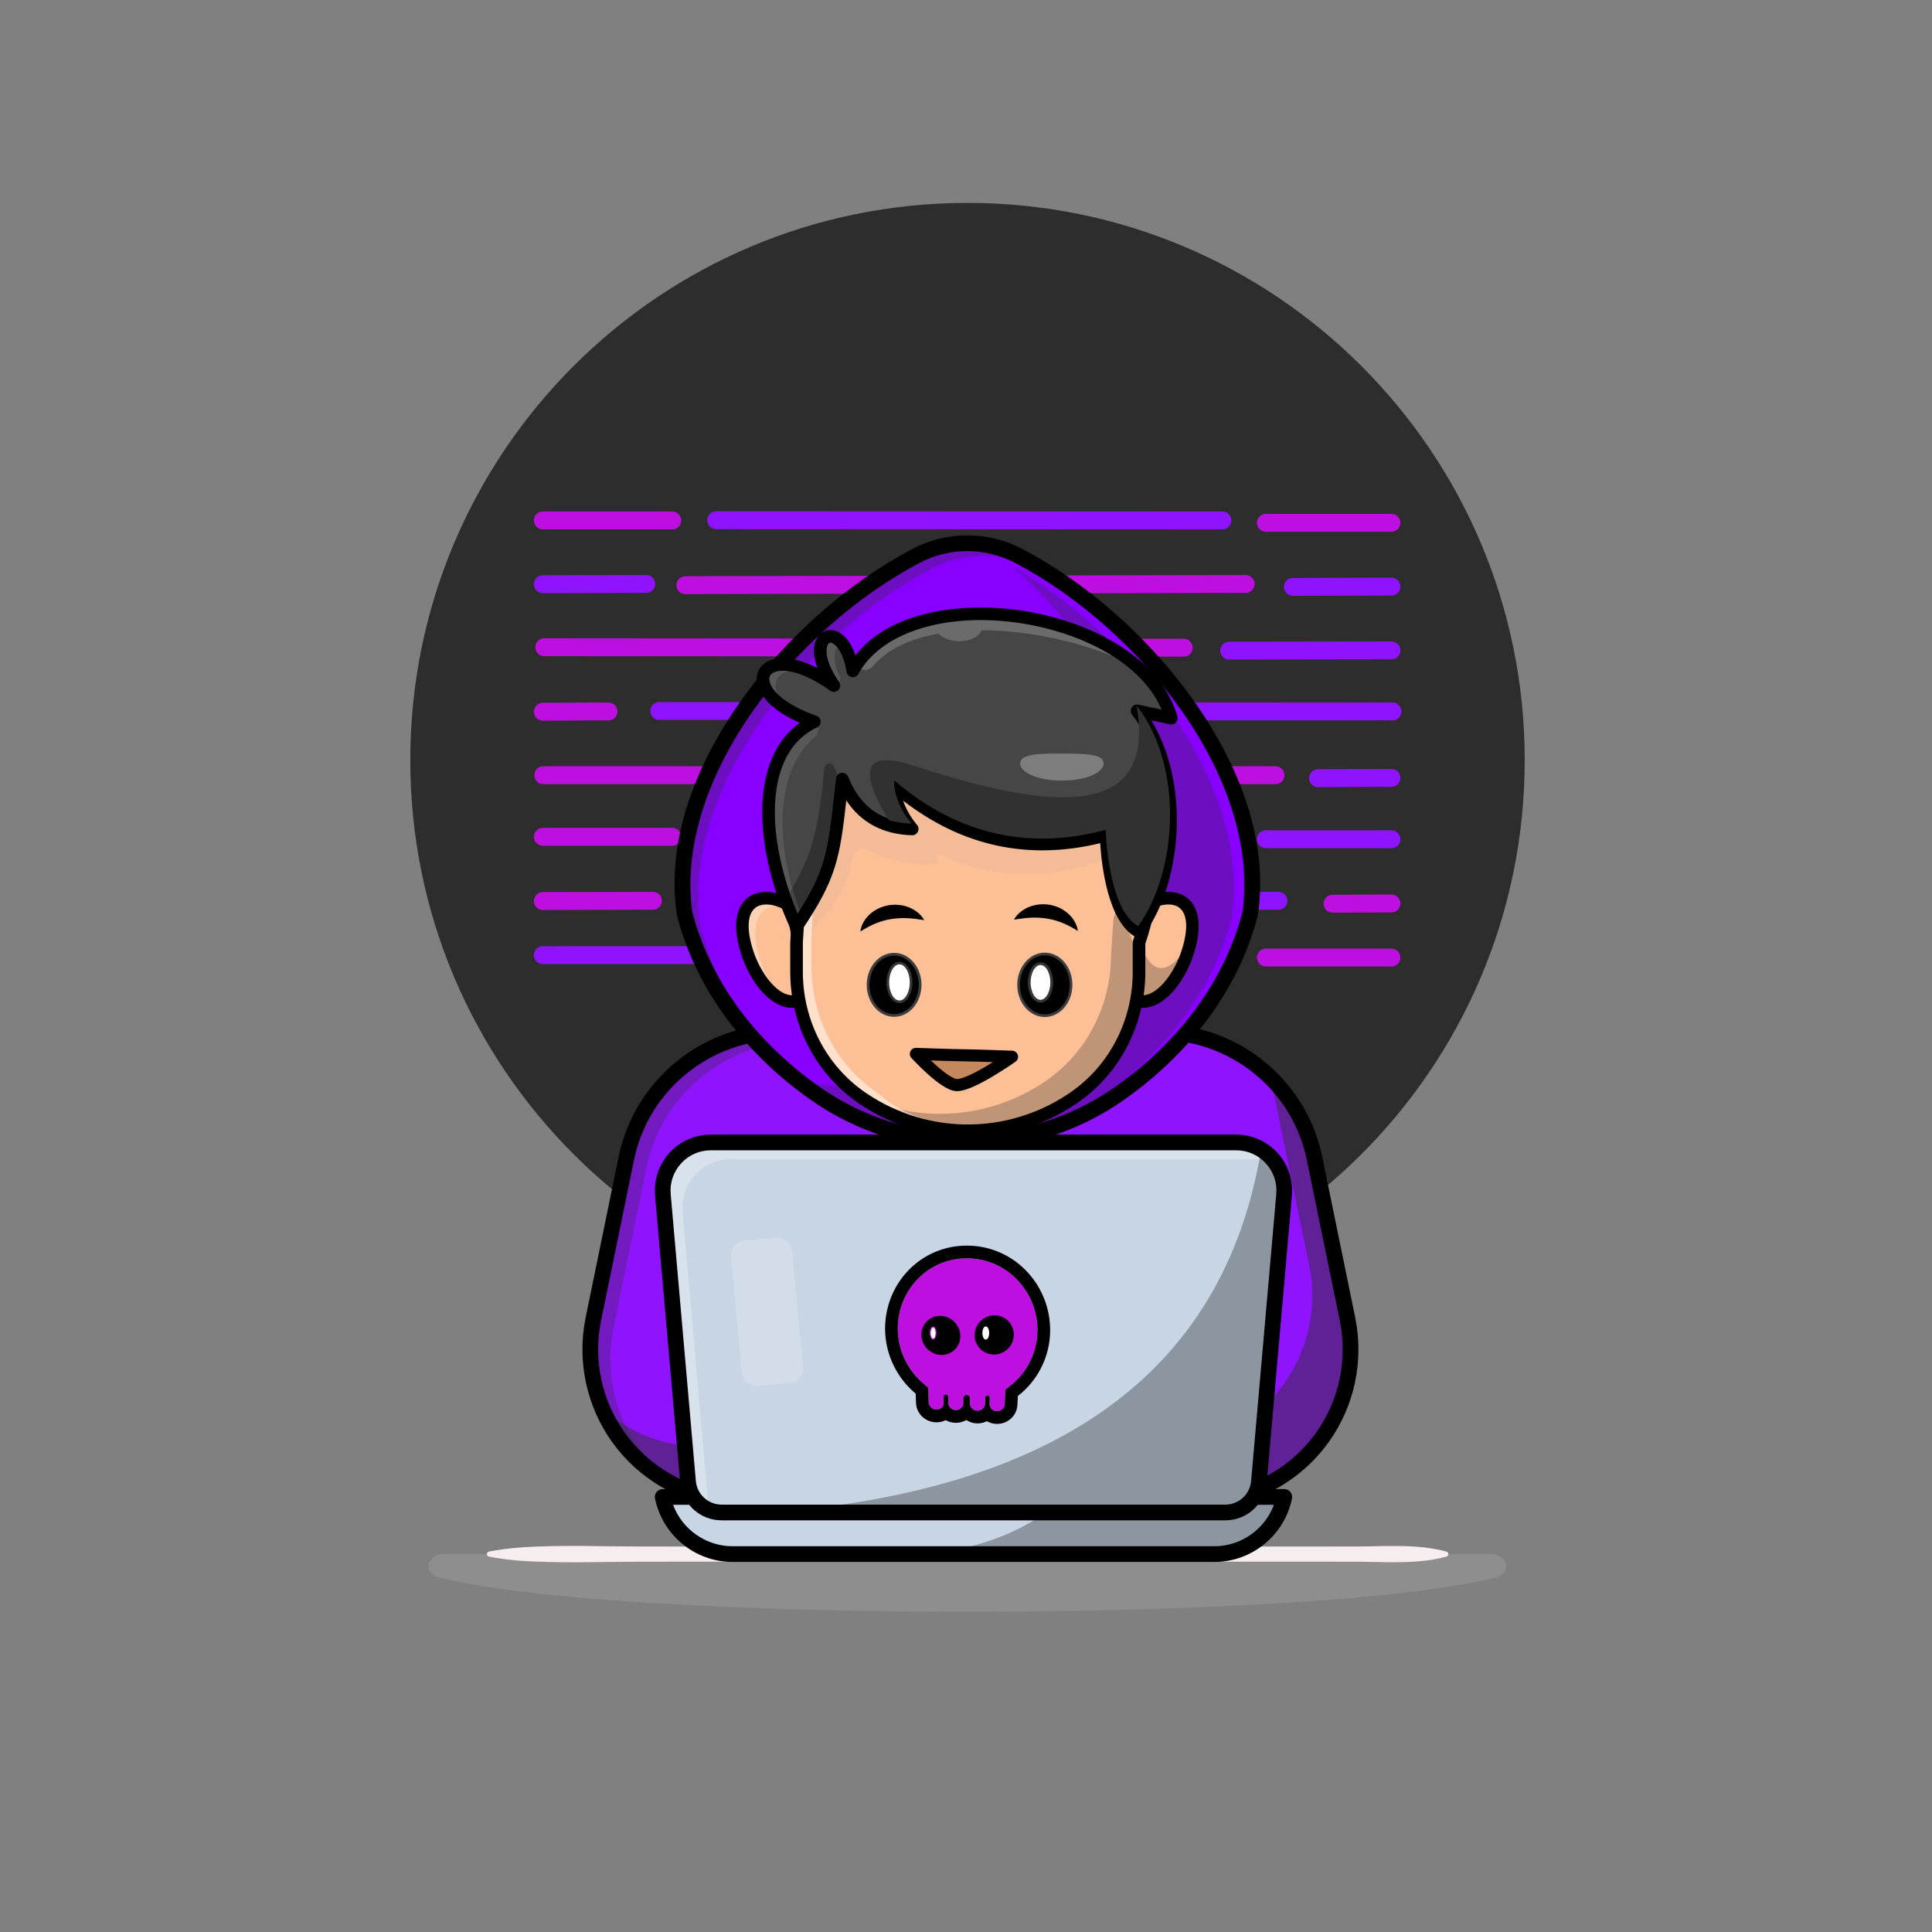 <svg xmlns="http://www.w3.org/2000/svg" viewBox="0 0 4000 4000" width="4000" height="4000"
  preserveAspectRatio="xMidYMid meet" style="width: 100%; height: 100%; transform: translate3d(0px, 0px, 0px);">
  <rect x="0" y="0" width="4000" height="4000" fill="#808080" stroke="none"/>
  <defs>
    <clipPath id="__lottie_element_2">
      <rect width="4000" height="4000" x="0" y="0"></rect>
    </clipPath>
  </defs>
  <g clip-path="url(#__lottie_element_2)">
    <g transform="matrix(1,0,0,1,3.578,-160)" opacity="1" style="display: block;">
      <g opacity="1" transform="matrix(1,0,0,1,1999.545,1733.738)">
        <path fill="rgb(46,45,45)" fill-opacity="1"
          d=" M1153.647,0 C1153.647,637.141 637.142,1153.647 0,1153.647 C-637.142,1153.647 -1153.647,637.141 -1153.647,0 C-1153.647,-637.142 -637.142,-1153.647 0,-1153.647 C637.142,-1153.647 1153.647,-637.142 1153.647,0z">
        </path>
      </g>
    </g>
    <g transform="matrix(1,0,0,1,1984.851,1834.5)" opacity="1" style="display: block;">
      <g opacity="1" transform="matrix(1,0,0,1,0,0)">
        <path stroke-linecap="round" stroke-linejoin="miter" fill-opacity="0" stroke-miterlimit="4"
          stroke="rgb(189,16,224)" stroke-opacity="1" stroke-width="37" d=" M-861,-757 C-861,-757 -593,-757 -593,-757">
        </path>
      </g>
      <g opacity="1" transform="matrix(1,0,0,1,0,0)">
        <path stroke-linecap="round" stroke-linejoin="miter" fill-opacity="0" stroke-miterlimit="4"
          stroke="rgb(144,19,254)" stroke-opacity="1" stroke-width="37"
          d=" M-502,-757.5 C-502,-757.5 546,-757 546,-757"></path>
      </g>
      <g opacity="1" transform="matrix(1,0,0,1,0,0)">
        <path stroke-linecap="round" stroke-linejoin="miter" fill-opacity="0" stroke-miterlimit="4"
          stroke="rgb(189,16,224)" stroke-opacity="1" stroke-width="37" d=" M636,-752 C636,-752 896,-752 896,-752">
        </path>
      </g>
      <g opacity="1" transform="matrix(1,0,0,1,0,132)">
        <path stroke-linecap="round" stroke-linejoin="miter" fill-opacity="0" stroke-miterlimit="4"
          stroke="rgb(144,19,254)" stroke-opacity="1" stroke-width="37"
          d=" M-861,-757 C-861,-757 -647,-757.5 -647,-757.5"></path>
      </g>
      <g opacity="1" transform="matrix(1,0,0,1,0,132)">
        <path stroke-linecap="round" stroke-linejoin="miter" fill-opacity="0" stroke-miterlimit="4"
          stroke="rgb(189,16,224)" stroke-opacity="1" stroke-width="37"
          d=" M-566,-755 C-566,-755 594,-757.5 594,-757.5"></path>
      </g>
      <g opacity="1" transform="matrix(1,0,0,1,0,132)">
        <path stroke-linecap="round" stroke-linejoin="miter" fill-opacity="0" stroke-miterlimit="4"
          stroke="rgb(144,19,254)" stroke-opacity="1" stroke-width="37" d=" M692,-751.5 C692,-751.5 896,-752 896,-752">
        </path>
      </g>
      <g opacity="1" transform="matrix(1,0,0,1,0,264)">
        <path stroke-linecap="round" stroke-linejoin="miter" fill-opacity="0" stroke-miterlimit="4"
          stroke="rgb(189,16,224)" stroke-opacity="1" stroke-width="37"
          d=" M-858,-758.5 C-858,-758.5 466,-757.5 466,-757.5"></path>
      </g>
      <g opacity="1" transform="matrix(1,0,0,1,0,264)">
        <path stroke-linecap="round" stroke-linejoin="miter" fill-opacity="0" stroke-miterlimit="4"
          stroke="rgb(144,19,254)" stroke-opacity="1" stroke-width="37" d=" M560,-751.5 C560,-751.5 896,-752 896,-752">
        </path>
      </g>
      <g opacity="1" transform="matrix(1,0,0,1,0,396)">
        <path stroke-linecap="round" stroke-linejoin="miter" fill-opacity="0" stroke-miterlimit="4"
          stroke="rgb(189,16,224)" stroke-opacity="1" stroke-width="37"
          d=" M-861,-757 C-861,-757 -725,-757.5 -725,-757.5"></path>
      </g>
      <g opacity="1" transform="matrix(1,0,0,1,0,396)">
        <path stroke-linecap="round" stroke-linejoin="miter" fill-opacity="0" stroke-miterlimit="4"
          stroke="rgb(144,19,254)" stroke-opacity="1" stroke-width="37"
          d=" M-620,-758.5 C-620,-758.5 898,-757.5 898,-757.5"></path>
      </g>
      <g opacity="1" transform="matrix(1,0,0,1,0,528)">
        <path stroke-linecap="round" stroke-linejoin="miter" fill-opacity="0" stroke-miterlimit="4"
          stroke="rgb(189,16,224)" stroke-opacity="1" stroke-width="37"
          d=" M-860,-757.5 C-860,-757.5 656,-757.5 656,-757.5"></path>
      </g>
      <g opacity="1" transform="matrix(1,0,0,1,0,528)">
        <path stroke-linecap="round" stroke-linejoin="miter" fill-opacity="0" stroke-miterlimit="4"
          stroke="rgb(144,19,254)" stroke-opacity="1" stroke-width="37" d=" M744,-751.5 C744,-751.5 896,-752 896,-752">
        </path>
      </g>
      <g opacity="1" transform="matrix(1,0,0,1,0,655)">
        <path stroke-linecap="round" stroke-linejoin="miter" fill-opacity="0" stroke-miterlimit="4"
          stroke="rgb(189,16,224)" stroke-opacity="1" stroke-width="37" d=" M-861,-757 C-861,-757 -593,-757 -593,-757">
        </path>
      </g>
      <g opacity="1" transform="matrix(1,0,0,1,0,655)">
        <path stroke-linecap="round" stroke-linejoin="miter" fill-opacity="0" stroke-miterlimit="4"
          stroke="rgb(144,19,254)" stroke-opacity="1" stroke-width="37" d=" M636,-752 C636,-752 896,-752 896,-752">
        </path>
      </g>
      <g opacity="1" transform="matrix(1,0,0,1,0,788)">
        <path stroke-linecap="round" stroke-linejoin="miter" fill-opacity="0" stroke-miterlimit="4"
          stroke="rgb(189,16,224)" stroke-opacity="1" stroke-width="37"
          d=" M-861,-757 C-861,-757 -633,-757.5 -633,-757.5"></path>
      </g>
      <g opacity="1" transform="matrix(1,0,0,1,0,788)">
        <path stroke-linecap="round" stroke-linejoin="miter" fill-opacity="0" stroke-miterlimit="4"
          stroke="rgb(144,19,254)" stroke-opacity="1" stroke-width="37"
          d=" M-464,-757 C-464,-757 662,-757.5 662,-757.5"></path>
      </g>
      <g opacity="1" transform="matrix(1,0,0,1,0,788)">
        <path stroke-linecap="round" stroke-linejoin="miter" fill-opacity="0" stroke-miterlimit="4"
          stroke="rgb(189,16,224)" stroke-opacity="1" stroke-width="37" d=" M774,-751.5 C774,-751.5 896,-752 896,-752">
        </path>
      </g>
      <g opacity="1" transform="matrix(1,0,0,1,0,900)">
        <path stroke-linecap="round" stroke-linejoin="miter" fill-opacity="0" stroke-miterlimit="4"
          stroke="rgb(144,19,254)" stroke-opacity="1" stroke-width="37"
          d=" M-861,-757 C-861,-757 561,-757.5 561,-757.5"></path>
      </g>
      <g opacity="1" transform="matrix(1,0,0,1,0,900)">
        <path stroke-linecap="round" stroke-linejoin="miter" fill-opacity="0" stroke-miterlimit="4"
          stroke="rgb(189,16,224)" stroke-opacity="1" stroke-width="37" d=" M636,-752 C636,-752 896,-752 896,-752">
        </path>
      </g>
    </g>
    <g transform="matrix(1,0,0,1,3.351,-160)" opacity="0.2" style="display: block;">
      <g opacity="1" transform="matrix(1,0,0,1,1999.49,3437.245)">
        <path fill="rgb(199,199,199)" fill-opacity="1"
          d=" M-1093.986,-11.509 C-726.65,83.368 726.653,83.368 1093.989,-11.509 C1127.967,-20.285 1119.677,-59.648 1083.895,-59.648 C1083.895,-59.648 -1083.892,-59.648 -1083.892,-59.648 C-1119.675,-59.648 -1127.965,-20.285 -1093.986,-11.509z">
        </path>
      </g>
    </g>
    <g transform="matrix(1,0,0,1,4.017,-160)" opacity="1" style="display: block;">
      <g opacity="1" transform="matrix(1,0,0,1,1999.401,3377.596)">
        <path fill="rgb(246,237,237)" fill-opacity="1"
          d=" M-991.069,-5.242 C-949.77,-13.311 -908.471,-15.46 -867.173,-16.336 C-825.876,-17.464 -784.577,-16.866 -743.278,-16.253 C-701.98,-15.774 -660.683,-15.652 -619.384,-15.73 C-619.384,-15.73 -495.488,-15.73 -495.488,-15.73 C-495.488,-15.73 0.091,-15.73 0.091,-15.73 C0.091,-15.73 495.668,-15.73 495.668,-15.73 C495.668,-15.73 743.459,-15.73 743.459,-15.73 C743.459,-15.73 805.406,-15.748 805.406,-15.748 C826.055,-15.735 846.704,-16.456 867.354,-16.788 C908.653,-16.973 949.95,-16.502 991.248,-5.242 C994.144,-4.454 995.853,-1.466 995.062,1.43 C994.539,3.352 993.037,4.75 991.248,5.243 C949.95,16.501 908.653,16.972 867.354,16.789 C846.704,16.457 826.055,15.735 805.406,15.746 C805.406,15.746 743.459,15.73 743.459,15.73 C743.459,15.73 495.668,15.73 495.668,15.73 C495.668,15.73 0.091,15.73 0.091,15.73 C0.091,15.73 -495.488,15.73 -495.488,15.73 C-495.488,15.73 -619.384,15.73 -619.384,15.73 C-660.683,15.654 -701.98,15.776 -743.278,16.252 C-784.577,16.867 -825.876,17.463 -867.173,16.337 C-908.471,15.458 -949.77,13.313 -991.069,5.243 C-993.965,4.677 -995.852,1.872 -995.288,-1.023 C-994.858,-3.221 -993.137,-4.837 -991.069,-5.242z">
        </path>
      </g>
    </g>
    <g transform="matrix(1,0,0,1,3.351,-160)" opacity="1" style="display: block;">
      <g opacity="1" transform="matrix(1,0,0,1,2005.822,2781.189)">
        <path fill="rgb(144,19,254)" fill-opacity="1"
          d=" M504.51,484.422 C504.51,484.422 511.033,483.646 511.033,483.646 C692.991,462.015 817.539,289.403 780.706,109.904 C780.706,109.904 712.344,-223.258 712.344,-223.258 C681.148,-375.289 547.346,-484.423 392.147,-484.423 C392.147,-484.423 -5.628,-484.423 -5.628,-484.423 C-5.628,-484.423 5.627,-484.423 5.627,-484.423 C5.627,-484.423 -392.147,-484.423 -392.147,-484.423 C-547.346,-484.423 -681.148,-375.289 -712.344,-223.258 C-712.344,-223.258 -780.707,109.904 -780.707,109.904 C-817.539,289.403 -692.991,462.015 -511.033,483.646 C-511.033,483.646 -504.51,484.422 -504.51,484.422 C-504.51,484.422 504.51,484.422 504.51,484.422z">
        </path>
      </g>
      <g opacity="1" transform="matrix(1,0,0,1,2005.823,2781.189)">
        <path fill="rgb(136,0,255)" fill-opacity="1"
          d=" M504.655,486.922 C504.655,486.922 -504.509,486.922 -504.509,486.922 C-504.509,486.922 -511.326,486.131 -511.326,486.131 C-598.753,475.735 -678.435,428.828 -729.949,357.434 C-781.458,286.043 -800.852,195.64 -783.157,109.402 C-783.157,109.402 -714.797,-223.76 -714.797,-223.76 C-683.504,-376.245 -547.81,-486.921 -392.146,-486.921 C-392.146,-486.921 392.146,-486.921 392.146,-486.921 C547.81,-486.921 683.498,-376.245 714.792,-223.76 C714.792,-223.76 783.156,109.402 783.156,109.402 C800.852,195.642 781.452,286.047 729.943,357.438 C678.43,428.83 598.747,475.737 511.325,486.131 C511.325,486.131 504.655,486.922 504.655,486.922z M-392.146,-481.921 C-545.447,-481.921 -679.084,-372.925 -709.896,-222.754 C-709.896,-222.754 -778.254,110.408 -778.254,110.408 C-795.671,195.276 -776.589,284.248 -725.892,354.51 C-675.198,424.77 -596.775,470.935 -510.74,481.165 C-510.74,481.165 -504.217,481.938 -504.217,481.938 C-504.217,481.938 504.362,481.922 504.362,481.922 C504.362,481.922 510.739,481.165 510.739,481.165 C596.774,470.935 675.192,424.773 725.886,354.515 C776.584,284.253 795.671,195.281 778.254,110.408 C778.254,110.408 709.89,-222.754 709.89,-222.754 C679.079,-372.925 545.446,-481.921 392.146,-481.921 C392.146,-481.921 -392.146,-481.921 -392.146,-481.921z">
        </path>
      </g>
      <g opacity="1" transform="matrix(1,0,0,1,2018.125,2824.005)">
        <path fill="rgb(49,49,49)" fill-opacity="0.5"
          d=" M498.735,440.855 C498.735,440.855 492.228,441.615 492.228,441.615 C492.228,441.615 -516.807,441.615 -516.807,441.615 C-516.807,441.615 -523.315,440.855 -523.315,440.855 C-639.738,427.028 -732.627,351.329 -774.869,251.662 C-728.668,293.198 -669.616,321.45 -602.81,329.42 C-602.81,329.42 -596.303,330.18 -596.303,330.18 C-596.303,330.18 412.733,330.18 412.733,330.18 C412.733,330.18 419.24,329.42 419.24,329.42 C601.222,307.785 725.779,135.184 688.905,-44.304 C688.905,-44.304 620.581,-377.468 620.581,-377.468 C615.971,-399.864 609.139,-421.283 600.355,-441.618 C649.917,-396.393 685.76,-335.768 700.022,-266.088 C700.022,-266.088 768.401,67.076 768.401,67.076 C805.22,246.564 680.664,419.219 498.735,440.855z">
        </path>
      </g>
      <g opacity="1" transform="matrix(1,0,0,1,1888.948,2771.245)">
        <path fill="rgb(49,49,49)" fill-opacity="0.3"
          d=" M670.318,-431.912 C633.064,-446.607 592.612,-454.579 550.587,-454.579 C550.587,-454.579 -233.682,-454.579 -233.682,-454.579 C-388.877,-454.579 -522.707,-345.476 -553.887,-193.427 C-553.887,-193.427 -622.265,139.737 -622.265,139.737 C-650.354,276.657 -584.578,409.511 -471.029,474.474 C-609.522,420.573 -695.2,272.699 -663.857,119.836 C-663.857,119.836 -595.478,-213.328 -595.478,-213.328 C-564.298,-365.323 -430.469,-474.479 -275.274,-474.479 C-275.274,-474.479 508.996,-474.479 508.996,-474.479 C567.234,-474.479 622.436,-459.134 670.318,-431.912z">
        </path>
      </g>
      <g opacity="1" transform="matrix(1,0,0,1,2005.823,2781.188)">
        <path fill="rgb(0,0,0)" fill-opacity="1"
          d=" M504.508,500.688 C504.508,500.688 -504.51,500.688 -504.51,500.688 C-505.15,500.688 -505.789,500.652 -506.424,500.576 C-506.424,500.576 -512.947,499.802 -512.947,499.802 C-604.193,488.955 -687.352,440 -741.112,365.491 C-794.872,290.984 -815.11,196.633 -796.644,106.633 C-796.644,106.633 -728.284,-226.526 -728.284,-226.526 C-695.687,-385.388 -554.318,-500.689 -392.146,-500.689 C-392.146,-500.689 392.145,-500.689 392.145,-500.689 C554.313,-500.689 695.68,-385.388 728.278,-226.526 C728.278,-226.526 796.642,106.635 796.642,106.635 C815.109,196.638 794.865,290.989 741.105,365.496 C687.345,440.003 604.187,488.955 512.952,499.802 C512.952,499.802 506.427,500.576 506.427,500.576 C505.787,500.652 505.148,500.688 504.508,500.688z M-503.547,468.154 C-503.547,468.154 503.547,468.154 503.547,468.154 C503.547,468.154 509.119,467.493 509.119,467.493 C591.33,457.717 666.277,413.601 714.724,346.458 C763.171,279.311 781.412,194.285 764.767,113.174 C764.767,113.174 696.403,-219.988 696.403,-219.988 C666.896,-363.784 538.937,-468.155 392.145,-468.155 C392.145,-468.155 -392.146,-468.155 -392.146,-468.155 C-538.943,-468.155 -666.902,-363.784 -696.409,-219.988 C-696.409,-219.988 -764.769,113.174 -764.769,113.174 C-781.414,194.282 -763.176,279.309 -714.729,346.453 C-666.276,413.601 -591.336,457.717 -509.114,467.493 C-509.114,467.493 -503.547,468.154 -503.547,468.154z">
        </path>
      </g>
      <g opacity="1" transform="matrix(1,0,0,1,1999.031,1902.962)">
        <path fill="rgb(136,0,255)" fill-opacity="1"
          d=" M586.1,147.726 C585.124,151.522 584.094,155.373 583.064,159.114 C582.25,161.989 581.437,164.807 580.623,167.626 C580.298,168.711 580.027,169.743 579.647,170.827 C578.996,173.159 578.238,175.49 577.533,177.767 C576.611,180.749 575.634,183.677 574.659,186.606 C574.225,187.907 573.79,189.208 573.357,190.455 C571.948,194.685 570.483,198.862 568.911,202.983 C567.284,207.538 565.548,212.039 563.759,216.485 C562.024,220.986 560.18,225.433 558.283,229.879 C556.439,234.271 554.487,238.717 552.48,243.056 C550.582,247.286 548.63,251.461 546.623,255.636 C546.353,256.178 546.081,256.721 545.81,257.263 C543.966,261.167 542.014,265.017 540.008,268.868 C539.954,268.976 539.9,269.084 539.845,269.193 C537.676,273.477 535.453,277.651 533.175,281.88 C530.464,286.87 527.699,291.805 524.825,296.685 C522.872,300.101 520.867,303.463 518.86,306.826 C518.751,306.934 518.698,307.042 518.698,307.097 C516.203,311.218 513.655,315.284 511.051,319.351 C506.713,326.129 502.267,332.853 497.658,339.523 C495.652,342.451 493.59,345.326 491.53,348.2 C489.795,350.64 488.06,353.025 486.27,355.465 C483.613,359.098 480.902,362.677 478.191,366.256 C475.534,369.727 472.876,373.088 470.165,376.505 C468.647,378.403 467.128,380.301 465.611,382.144 C464.634,383.337 463.658,384.532 462.682,385.724 C460.838,387.893 459.049,390.061 457.205,392.231 C452.216,398.086 447.12,403.89 441.913,409.638 C439.419,412.457 436.816,415.223 434.213,417.989 C432.316,419.996 430.417,422.055 428.52,424.061 C425.808,426.88 423.152,429.647 420.386,432.359 C416.481,436.317 412.469,440.276 408.456,444.18 C405.203,447.325 401.949,450.415 398.641,453.453 C398.154,453.94 397.665,454.427 397.177,454.807 C393.815,458.006 390.399,461.097 386.928,464.188 C380.583,469.881 374.131,475.414 367.57,480.891 C365.943,482.247 364.316,483.602 362.635,485.012 C359.328,487.723 355.965,490.434 352.549,493.145 C340.728,502.526 328.635,511.581 316.272,520.312 C316.055,520.475 315.785,520.638 315.567,520.801 C267.36,554.747 214.923,579.96 160.481,596.499 C141.611,602.247 122.468,606.965 103.164,610.653 C17.65,626.92 -70.955,622.637 -154.843,597.911 C-211.237,581.317 -265.518,555.451 -315.351,520.312 C-319.256,517.546 -323.16,514.728 -327.064,511.908 C-327.443,511.582 -327.823,511.31 -328.257,511.039 C-332.108,508.165 -335.957,505.291 -339.753,502.417 C-343.712,499.38 -347.67,496.289 -351.629,493.145 C-351.629,493.145 -351.683,493.145 -351.683,493.145 C-355.587,489.999 -359.437,486.855 -363.287,483.709 C-367.192,480.51 -370.987,477.257 -374.783,474.004 C-378.579,470.75 -382.32,467.496 -386.008,464.188 C-389.75,460.827 -393.437,457.518 -397.07,454.102 C-400.703,450.74 -404.282,447.324 -407.861,443.853 C-411.44,440.437 -414.964,436.968 -418.435,433.443 C-421.905,429.918 -425.376,426.393 -428.792,422.814 C-432.208,419.181 -435.624,415.547 -439.041,411.861 C-442.295,408.282 -445.493,404.704 -448.693,401.016 C-451.187,398.196 -453.682,395.322 -456.122,392.449 C-463.226,384.043 -470.166,375.475 -476.891,366.745 C-479.602,363.165 -482.367,359.586 -484.97,355.954 C-485.35,355.52 -485.675,355.033 -486.001,354.599 C-487.844,352.159 -489.633,349.663 -491.369,347.168 C-495.381,341.529 -499.286,335.89 -503.082,330.142 C-505.196,326.997 -507.311,323.798 -509.317,320.599 C-512.408,315.773 -515.445,310.947 -518.427,306.012 C-520.488,302.541 -522.603,299.017 -524.664,295.493 C-527.483,290.558 -530.249,285.514 -533.014,280.471 C-535.021,276.675 -537.027,272.879 -538.979,269.083 C-540.985,265.233 -542.938,261.33 -544.781,257.424 C-545.107,256.882 -545.378,256.34 -545.595,255.798 C-549.716,247.393 -553.566,238.879 -557.145,230.312 C-557.361,229.932 -557.525,229.607 -557.632,229.227 C-559.422,224.997 -561.157,220.769 -562.838,216.485 C-564.628,212.039 -566.363,207.538 -567.99,202.983 C-569.671,198.482 -571.297,193.926 -572.816,189.372 C-573.955,186.009 -575.094,182.594 -576.178,179.178 C-577.046,176.466 -577.859,173.754 -578.672,171.042 C-579.052,169.85 -579.432,168.604 -579.757,167.411 C-580.57,164.753 -581.329,162.151 -582.034,159.494 C-583.119,155.589 -584.149,151.684 -585.179,147.726 C-625.74,-138.587 -365.401,-456.108 -105.28,-592.27 C-39.125,-626.92 40.045,-626.92 106.201,-592.27 C112.057,-589.233 117.86,-585.981 123.715,-582.619 C123.715,-582.619 123.77,-582.565 123.77,-582.565 C377.927,-436.48 625.74,-132.134 586.1,147.726z">
        </path>
      </g>
      <g opacity="1" transform="matrix(1,0,0,1,2096.786,1928.276)">
        <path fill="rgb(49,49,49)" fill-opacity="0.3"
          d=" M2.753,584.775 C10.124,582.86 17.472,580.84 24.767,578.619 C79.209,562.079 131.646,536.864 179.853,502.92 C180.07,502.755 180.343,502.594 180.56,502.429 C192.922,493.7 205.015,484.645 216.837,475.264 C220.252,472.552 223.615,469.841 226.922,467.129 C228.604,465.721 230.23,464.366 231.857,463.01 C238.419,457.532 244.871,452.001 251.215,446.308 C254.687,443.215 258.102,440.126 261.465,436.927 C261.952,436.546 262.439,436.058 262.929,435.572 C266.235,432.535 269.49,429.442 272.744,426.296 C276.755,422.393 280.767,418.435 284.672,414.477 C287.439,411.765 290.095,408.999 292.806,406.178 C294.704,404.174 296.603,402.112 298.501,400.107 C301.102,397.34 303.707,394.577 306.201,391.756 C311.406,386.008 316.503,380.205 321.491,374.35 C323.334,372.181 325.124,370.01 326.97,367.842 C327.944,366.648 328.921,365.457 329.899,364.262 C331.415,362.42 332.933,360.521 334.452,358.626 C337.164,355.207 339.819,351.847 342.478,348.376 C345.19,344.796 347.9,341.216 350.556,337.584 C352.346,335.145 354.083,332.756 355.817,330.318 C357.877,327.445 359.937,324.57 361.944,321.641 C366.554,314.971 370.999,308.25 375.339,301.471 C377.941,297.404 380.489,293.338 382.983,289.214 C382.983,289.162 383.038,289.053 383.148,288.944 C385.151,285.582 387.158,282.219 389.112,278.803 C391.985,273.923 394.752,268.988 397.464,264 C399.74,259.769 401.962,255.596 404.131,251.312 C404.187,251.204 404.242,251.095 404.295,250.986 C406.302,247.136 408.253,243.284 410.096,239.381 C410.368,238.838 410.639,238.296 410.909,237.755 C412.916,233.58 414.87,229.405 416.766,225.173 C418.773,220.837 420.727,216.388 422.569,211.998 C424.465,207.55 426.311,203.104 428.045,198.603 C429.835,194.158 431.572,189.657 433.197,185.102 C434.771,180.98 436.234,176.804 437.644,172.576 C438.077,171.329 438.512,170.026 438.946,168.723 C439.92,165.797 440.898,162.869 441.818,159.885 C442.523,157.608 443.283,155.278 443.935,152.945 C444.313,151.86 444.586,150.83 444.911,149.744 C445.724,146.927 446.537,144.107 447.35,141.232 C448.38,137.491 449.41,133.64 450.387,129.843 C489.542,-146.584 248.247,-446.908 -2.601,-595.004 C173.861,-434.5 307.382,-209.614 277.515,1.383 C276.538,5.18 275.508,9.029 274.479,12.771 C273.665,15.646 272.85,18.463 272.037,21.283 C271.711,22.369 271.441,23.399 271.063,24.484 C270.411,26.815 269.651,29.147 268.947,31.424 C268.025,34.408 267.049,37.337 266.071,40.262 C265.64,41.565 265.206,42.865 264.772,44.115 C263.36,48.343 261.899,52.519 260.326,56.639 C258.697,61.195 256.963,65.694 255.174,70.142 C253.44,74.643 251.594,79.089 249.698,83.535 C247.853,87.927 245.901,92.376 243.894,96.713 C241.996,100.941 240.044,105.119 238.037,109.292 C237.768,109.835 237.497,110.378 237.225,110.921 C235.382,114.823 233.43,118.675 231.423,122.525 C231.367,122.631 231.315,122.743 231.259,122.848 C229.091,127.132 226.869,131.308 224.589,135.539 C221.878,140.527 219.113,145.463 216.238,150.342 C214.287,153.758 212.28,157.121 210.273,160.484 C210.167,160.589 210.111,160.701 210.111,160.754 C207.617,164.874 205.067,168.94 202.468,173.007 C198.128,179.786 193.682,186.511 189.072,193.18 C187.065,196.109 185.006,198.982 182.945,201.857 C181.209,204.296 179.475,206.681 177.685,209.123 C175.026,212.755 172.315,216.336 169.604,219.915 C166.948,223.383 164.292,226.746 161.581,230.162 C160.061,232.06 158.544,233.959 157.024,235.801 C156.047,236.996 155.072,238.187 154.096,239.381 C152.253,241.549 150.463,243.718 148.62,245.889 C143.632,251.744 138.535,257.547 133.329,263.296 C130.833,266.116 128.23,268.879 125.627,271.647 C123.729,273.651 121.833,275.713 119.935,277.718 C117.223,280.538 114.565,283.304 111.801,286.016 C107.896,289.974 103.884,293.933 99.87,297.836 C96.615,300.981 93.364,304.074 90.055,307.111 C89.567,307.597 89.08,308.085 88.593,308.466 C85.231,311.665 81.815,314.754 78.344,317.844 C71.997,323.54 65.547,329.071 58.983,334.546 C57.357,335.902 55.73,337.257 54.051,338.67 C50.74,341.38 47.381,344.091 43.963,346.803 C32.143,356.184 20.051,365.239 7.686,373.969 C7.469,374.133 7.198,374.295 6.982,374.459 C-41.226,408.403 -93.662,433.618 -148.105,450.158 C-166.976,455.906 -186.116,460.622 -205.421,464.31 C-237.488,470.411 -269.992,473.623 -302.517,473.948 C-269.992,473.623 -237.488,470.411 -205.421,464.31 C-204.497,464.132 -203.578,463.926 -202.654,463.744 C-214.347,466.781 -226.116,469.478 -237.956,471.74 C-308.705,485.198 -381.562,484.546 -452.12,469.931 C-452.941,469.285 -453.762,468.658 -454.585,468.009 C-450.701,471.091 -446.814,474.128 -442.932,477.107 C-439.135,479.982 -435.286,482.855 -431.435,485.73 C-431.001,486.001 -430.62,486.27 -430.242,486.596 C-426.339,489.416 -422.433,492.236 -418.53,495.003 C-368.694,530.141 -314.415,556.006 -258.021,572.6 C-174.133,597.325 -85.528,601.609 -0.014,585.341 C10.076,583.414 20.119,581.19 30.107,578.701 C21.033,580.954 11.911,582.977 2.753,584.775z">
        </path>
      </g>
      <g opacity="1" transform="matrix(1,0,0,1,1815.439,1865.78)">
        <path fill="rgb(49,49,49)" fill-opacity="0.3"
          d=" M400.359,-481.332 C380.349,-494.889 360.123,-507.523 339.896,-519.182 C339.896,-519.182 339.842,-519.235 339.842,-519.235 C333.986,-522.597 328.184,-525.852 322.328,-528.888 C256.172,-563.539 177.002,-563.539 110.846,-528.888 C-149.275,-392.727 -409.614,-75.18 -369.053,211.133 C-368.022,215.091 -366.992,218.996 -365.908,222.899 C-365.203,225.557 -364.444,228.16 -363.63,230.817 C-363.305,232.01 -362.925,233.257 -362.546,234.45 C-361.733,237.161 -360.919,239.872 -360.052,242.584 C-358.967,246 -357.828,249.416 -356.689,252.778 C-355.171,257.333 -353.544,261.89 -351.863,266.39 C-350.237,270.945 -348.501,275.444 -346.712,279.892 C-345.031,284.175 -343.296,288.405 -341.506,292.634 C-341.398,293.014 -341.235,293.339 -341.018,293.719 C-337.439,302.287 -333.589,310.8 -329.468,319.205 C-329.251,319.747 -328.98,320.29 -328.655,320.832 C-326.811,324.736 -324.859,328.641 -322.852,332.49 C-320.9,336.286 -318.894,340.082 -316.888,343.878 C-314.122,348.921 -311.356,353.964 -308.537,358.898 C-306.476,362.423 -304.362,365.948 -302.301,369.418 C-299.318,374.353 -296.282,379.179 -293.191,384.005 C-291.184,387.204 -289.07,390.403 -286.955,393.549 C-283.159,399.297 -279.255,404.937 -275.242,410.575 C-273.507,413.07 -271.717,415.564 -269.874,418.005 C-269.549,418.439 -269.223,418.927 -268.844,419.36 C-266.241,422.993 -263.475,426.572 -260.764,430.151 C-254.039,438.882 -247.099,447.449 -239.995,455.855 C-237.555,458.729 -235.06,461.603 -232.566,464.422 C-229.367,468.109 -226.168,471.689 -222.914,475.268 C-219.498,478.955 -216.081,482.588 -212.665,486.221 C-209.249,489.8 -205.779,493.324 -202.308,496.85 C-198.838,500.374 -195.313,503.844 -191.734,507.261 C-188.155,510.731 -184.576,514.147 -180.943,517.509 C-177.31,520.926 -173.623,524.233 -169.881,527.596 C-166.194,530.903 -162.453,534.157 -158.657,537.411 C-154.861,540.665 -151.065,543.917 -147.161,547.117 C-143.31,550.262 -139.46,553.407 -135.556,556.552 C-135.556,556.552 -135.502,556.552 -135.502,556.552 C-131.543,559.697 -127.585,562.788 -123.626,565.824 C-120.102,568.481 -116.523,571.139 -112.944,573.85 C-117.445,570.922 -121.891,567.885 -126.338,564.74 C-130.242,561.975 -134.146,559.154 -138.051,556.335 C-138.43,556.01 -138.809,555.738 -139.244,555.468 C-143.094,552.593 -146.943,549.72 -150.739,546.846 C-154.698,543.809 -158.657,540.718 -162.615,537.573 C-162.615,537.573 -162.669,537.573 -162.669,537.573 C-166.573,534.428 -170.423,531.282 -174.274,528.138 C-178.178,524.939 -181.974,521.686 -185.769,518.432 C-189.565,515.179 -193.307,511.924 -196.994,508.616 C-200.736,505.254 -204.423,501.946 -208.056,498.53 C-211.689,495.168 -215.268,491.752 -218.847,488.281 C-222.426,484.865 -225.951,481.395 -229.421,477.87 C-232.892,474.346 -236.362,470.821 -239.778,467.242 C-243.195,463.608 -246.611,459.976 -250.027,456.288 C-253.281,452.709 -256.48,449.131 -259.68,445.443 C-262.174,442.623 -264.668,439.749 -267.108,436.875 C-274.212,428.471 -281.153,419.902 -287.877,411.172 C-290.588,407.593 -293.353,404.015 -295.956,400.381 C-296.336,399.947 -296.662,399.459 -296.987,399.025 C-298.83,396.586 -300.62,394.092 -302.355,391.598 C-306.368,385.958 -310.272,380.317 -314.068,374.57 C-316.183,371.425 -318.298,368.226 -320.304,365.026 C-323.395,360.2 -326.432,355.374 -329.414,350.439 C-331.474,346.969 -333.589,343.444 -335.65,339.92 C-338.47,334.984 -341.235,329.941 -344,324.898 C-346.007,321.103 -348.013,317.308 -349.965,313.512 C-351.972,309.661 -353.924,305.757 -355.767,301.853 C-356.093,301.311 -356.364,300.77 -356.581,300.227 C-360.702,291.822 -364.552,283.308 -368.131,274.739 C-368.348,274.36 -368.511,274.035 -368.619,273.655 C-370.409,269.426 -372.144,265.196 -373.825,260.912 C-375.614,256.466 -377.349,251.966 -378.976,247.411 C-380.658,242.91 -382.284,238.355 -383.802,233.799 C-384.941,230.438 -386.08,227.022 -387.164,223.605 C-388.032,220.894 -388.846,218.183 -389.659,215.471 C-390.038,214.278 -390.418,213.03 -390.743,211.838 C-391.557,209.181 -392.316,206.578 -393.021,203.921 C-394.105,200.017 -395.136,196.112 -396.166,192.154 C-436.727,-94.159 -176.388,-411.706 83.734,-547.867 C149.889,-582.518 229.059,-582.518 295.214,-547.867 C301.071,-544.831 306.873,-541.576 312.729,-538.214 C312.729,-538.214 312.784,-538.161 312.784,-538.161 C342.228,-521.242 371.565,-502.209 400.359,-481.332z">
        </path>
      </g>
      <g opacity="1" transform="matrix(1,0,0,1,1999.492,1899.295)">
        <path fill="rgb(0,0,0)" fill-opacity="1"
          d=" M-0.005,640.163 C-113.999,640.167 -227.969,605.866 -325.191,537.274 C-329.161,534.461 -333.111,531.61 -337.056,528.758 C-337.261,528.612 -337.461,528.458 -337.656,528.302 C-337.929,528.124 -338.194,527.936 -338.457,527.743 C-342.549,524.684 -346.324,521.867 -350.04,519.054 C-353.882,516.105 -357.657,513.158 -361.426,510.169 C-361.744,509.953 -362.046,509.725 -362.344,509.484 C-366.157,506.415 -369.917,503.343 -373.682,500.27 C-378.057,496.683 -381.948,493.353 -385.829,490.023 C-389.721,486.686 -393.559,483.351 -397.333,479.962 C-397.333,479.962 -397.865,479.484 -397.865,479.484 C-401.523,476.2 -405.123,472.96 -408.677,469.618 C-412.305,466.261 -415.977,462.757 -419.649,459.198 C-423.253,455.758 -426.9,452.169 -430.488,448.524 C-434.166,444.791 -437.623,441.278 -441.026,437.708 C-444.551,433.963 -447.987,430.304 -451.43,426.588 C-454.877,422.796 -458.164,419.124 -461.444,415.345 C-463.91,412.557 -466.485,409.596 -468.995,406.629 C-476.441,397.824 -483.584,388.983 -490.245,380.338 C-490.245,380.338 -492.036,377.975 -492.036,377.975 C-494.161,375.182 -496.283,372.384 -498.324,369.552 C-498.701,369.083 -499.057,368.605 -499.399,368.133 C-501.406,365.472 -503.319,362.804 -505.18,360.135 C-509.535,354.017 -513.472,348.294 -517.115,342.78 C-519.253,339.601 -521.464,336.256 -523.559,332.914 C-526.65,328.092 -529.76,323.143 -532.812,318.087 C-532.812,318.087 -534.726,314.872 -534.726,314.872 C-536.211,312.384 -537.704,309.876 -539.169,307.367 C-541.967,302.469 -544.638,297.611 -547.304,292.752 C-547.304,292.752 -547.734,291.969 -547.734,291.969 C-549.897,287.889 -551.934,284.035 -553.911,280.184 C-555.874,276.417 -557.827,272.516 -559.682,268.612 C-560.131,267.796 -560.541,266.971 -560.893,266.144 C-565.273,257.086 -569.018,248.83 -572.328,240.946 C-572.646,240.314 -572.993,239.557 -573.31,238.685 C-575.073,234.505 -576.787,230.324 -578.448,226.09 C-580.259,221.579 -582.074,216.876 -583.774,212.118 C-585.439,207.66 -587.128,202.921 -588.711,198.182 C-589.858,194.793 -591.03,191.281 -592.148,187.767 C-593.031,184.987 -593.872,182.191 -594.716,179.393 C-595.087,178.219 -595.527,176.766 -595.907,175.377 C-596.65,172.972 -597.466,170.177 -598.223,167.321 C-599.278,163.524 -600.331,159.538 -601.381,155.495 C-601.537,154.896 -601.66,154.289 -601.748,153.678 C-626.308,-19.706 -544.623,-180.162 -471.772,-284.239 C-379.711,-415.76 -249.048,-531.949 -113.286,-603.014 C-42.349,-640.167 42.349,-640.167 113.286,-603.014 C249.048,-531.949 379.711,-415.758 471.772,-284.239 C544.623,-180.162 626.308,-19.706 601.747,153.678 C601.66,154.274 601.542,154.867 601.391,155.451 C600.395,159.332 599.341,163.27 598.286,167.098 C598.286,167.098 595.497,176.808 595.497,176.808 C595.253,177.65 595.009,178.478 594.726,179.328 C594.238,181.039 593.705,182.75 593.173,184.44 C593.173,184.44 592.612,186.232 592.612,186.232 C591.723,189.115 590.785,191.937 589.853,194.757 C589.853,194.757 589.638,195.397 589.638,195.397 C589.169,196.795 588.715,198.166 588.256,199.476 C586.84,203.722 585.297,208.114 583.647,212.448 C582.07,216.881 580.258,221.585 578.383,226.234 C576.674,230.677 574.755,235.301 572.787,239.923 C570.898,244.416 568.867,249.04 566.782,253.551 C564.907,257.736 562.895,262.042 560.825,266.351 C560.825,266.351 559.882,268.234 559.882,268.234 C558.129,271.969 556.078,276.012 553.969,280.055 C551.669,284.613 549.379,288.908 547.04,293.255 C544.213,298.465 541.352,303.561 538.388,308.602 C536.484,311.932 534.423,315.382 532.368,318.83 C532.343,318.866 532.324,318.903 532.299,318.939 C532.299,318.939 532.153,319.188 532.153,319.188 C529.589,323.424 526.967,327.606 524.291,331.786 C519.521,339.24 515.034,345.995 510.58,352.44 C508.544,355.414 506.415,358.38 504.291,361.346 C502.538,363.802 500.766,366.244 498.935,368.744 C496.22,372.45 493.461,376.097 490.698,379.745 C487.929,383.363 485.214,386.8 482.436,390.294 C480.839,392.293 479.272,394.251 477.7,396.156 C477.7,396.156 469.135,406.439 469.135,406.439 C464.028,412.43 458.774,418.41 453.505,424.225 C451.113,426.94 448.466,429.757 445.82,432.57 C445.82,432.57 439.863,438.917 439.863,438.917 C436.894,442.008 434.155,444.855 431.308,447.648 C427.524,451.486 423.432,455.526 419.335,459.51 C416.025,462.711 412.748,465.827 409.413,468.888 C408.793,469.5 408.163,470.091 407.538,470.628 C404.174,473.822 400.756,476.913 397.28,480.006 C390.541,485.999 383.901,491.73 377.534,497.042 C377.534,497.042 372.636,501.136 372.636,501.136 C369.116,504.025 365.683,506.791 362.206,509.552 C350.224,519.064 337.768,528.387 325.195,537.269 C325.097,537.337 324.775,537.56 324.594,537.684 C324.55,537.713 324.507,537.746 324.463,537.777 C227.398,606.034 113.681,640.16 -0.005,640.163z M-317.593,502.682 C-313.867,505.374 -310.137,508.065 -306.411,510.705 C-123.448,639.793 122.563,639.982 305.751,511.161 C305.751,511.161 305.751,511.164 305.751,511.164 C306.005,510.98 306.279,510.792 306.44,510.685 C318.51,502.16 330.468,493.205 341.977,484.071 C345.322,481.415 348.618,478.756 351.86,476.1 C351.86,476.1 356.684,472.069 356.684,472.069 C362.787,466.971 369.174,461.461 375.654,455.697 C378.984,452.736 382.27,449.767 385.497,446.693 C385.776,446.424 386.069,446.168 386.371,445.919 C386.371,445.919 386.674,445.617 386.674,445.617 C386.84,445.453 387.012,445.291 387.183,445.133 C390.386,442.191 393.535,439.198 396.684,436.154 C400.58,432.362 404.516,428.483 408.334,424.606 C411.152,421.842 413.666,419.227 416.225,416.564 C416.225,416.564 421.918,410.49 421.918,410.49 C424.535,407.711 426.948,405.148 429.257,402.536 C434.443,396.81 439.477,391.078 444.36,385.348 C444.36,385.348 452.529,375.543 452.529,375.543 C454.057,373.685 455.527,371.849 456.996,370.013 C459.618,366.712 462.216,363.426 464.814,360.036 C467.416,356.595 470.077,353.084 472.685,349.52 C474.428,347.142 476.123,344.813 477.818,342.43 C479.844,339.606 481.835,336.825 483.779,333.993 C488.051,327.811 492.329,321.369 496.89,314.245 C499.414,310.301 501.889,306.354 504.311,302.352 C504.35,302.287 504.389,302.22 504.428,302.155 C506.386,298.878 508.339,295.604 510.243,292.277 C513.119,287.384 515.795,282.611 518.417,277.785 C520.6,273.732 522.763,269.676 524.868,265.516 C524.897,265.458 525.087,265.075 525.121,265.016 C527.026,261.359 528.881,257.702 530.634,253.993 C530.634,253.993 531.635,251.976 531.635,251.976 C533.442,248.211 535.336,244.171 537.167,240.075 C539.179,235.729 541.054,231.458 542.826,227.245 C544.677,222.899 546.45,218.626 548.115,214.305 C549.916,209.828 551.572,205.529 553.124,201.18 C554.736,196.942 556.127,192.985 557.465,188.976 C557.465,188.976 558.969,184.51 558.969,184.51 C559.838,181.898 560.707,179.286 561.528,176.627 C561.528,176.627 562.128,174.704 562.128,174.704 C562.602,173.19 563.086,171.659 563.516,170.128 C563.609,169.782 563.716,169.44 563.838,169.1 C563.994,168.646 564.116,168.205 564.243,167.76 C564.243,167.76 566.953,158.341 566.953,158.341 C567.847,155.086 568.774,151.639 569.658,148.219 C587.333,21.339 543.124,-125.57 445.117,-265.582 C355.942,-392.975 229.496,-505.46 98.193,-574.19 C36.708,-606.397 -36.708,-606.397 -98.193,-574.19 C-229.497,-505.46 -355.947,-392.977 -445.122,-265.582 C-543.119,-125.577 -587.323,21.327 -569.662,148.202 C-568.73,151.764 -567.798,155.287 -566.82,158.807 C-566.118,161.463 -565.41,163.871 -564.657,166.33 C-564.257,167.777 -563.935,168.82 -563.623,169.816 C-562.768,172.655 -561.977,175.28 -561.142,177.907 C-560.082,181.242 -558.969,184.559 -557.865,187.824 C-556.386,192.267 -554.824,196.639 -553.213,200.96 C-551.578,205.534 -549.917,209.835 -548.208,214.085 C-546.528,218.368 -544.843,222.464 -543.11,226.561 C-543.081,226.637 -543.047,226.712 -543.017,226.791 C-542.865,227.096 -542.725,227.406 -542.598,227.708 C-539.4,235.368 -535.737,243.436 -531.411,252.381 C-531.309,252.596 -531.206,252.814 -531.112,253.034 C-530.907,253.395 -530.712,253.763 -530.536,254.139 C-528.778,257.853 -526.924,261.571 -525.015,265.233 C-523.048,269.059 -521.068,272.796 -519.096,276.537 C-519.096,276.537 -518.789,277.093 -518.789,277.093 C-516.206,281.793 -513.627,286.491 -511.001,291.092 C-509.662,293.377 -508.217,295.804 -506.781,298.211 C-506.781,298.211 -504.902,301.371 -504.902,301.371 C-502.055,306.082 -499.091,310.788 -496.078,315.495 C-494.081,318.673 -492.065,321.73 -490.044,324.733 C-486.537,330.041 -482.807,335.457 -478.578,341.403 C-476.864,343.859 -475.204,346.18 -473.485,348.449 C-473.412,348.548 -473.081,349.002 -473.007,349.105 C-473.007,349.105 -473.227,348.864 -473.227,348.864 C-472.86,349.276 -472.52,349.706 -472.203,350.15 C-470.245,352.887 -468.188,355.584 -466.137,358.28 C-466.137,358.28 -464.385,360.592 -464.385,360.592 C-458.106,368.739 -451.275,377.194 -444.161,385.612 C-441.807,388.385 -439.39,391.17 -436.973,393.903 C-433.75,397.616 -430.63,401.102 -427.462,404.588 C-424.18,408.126 -420.79,411.732 -417.402,415.34 C-414.198,418.698 -410.86,422.086 -407.52,425.477 C-403.95,429.103 -400.547,432.453 -397.089,435.753 C-393.506,439.227 -390.019,442.555 -386.479,445.829 C-383.007,449.095 -379.59,452.166 -376.119,455.285 C-376.119,455.285 -375.595,455.755 -375.595,455.755 C-372.006,458.976 -368.354,462.15 -364.652,465.324 C-360.952,468.495 -357.246,471.673 -353.438,474.796 C-349.673,477.873 -346.201,480.705 -342.71,483.522 C-342.461,483.698 -342.212,483.883 -341.973,484.074 C-338.087,487.16 -334.203,490.194 -330.312,493.177 C-326.772,495.858 -323.1,498.602 -319.428,501.344 C-318.783,501.769 -318.184,502.208 -317.593,502.682z M-338.077,527.956 C-338.071,527.957 -338.067,527.962 -338.062,527.967 C-338.067,527.962 -338.071,527.957 -338.077,527.956z M386.747,445.617 C386.708,445.648 386.669,445.68 386.63,445.711 C386.669,445.68 386.708,445.648 386.747,445.617z M-542.445,228.456 C-542.441,228.463 -542.442,228.47 -542.437,228.478 C-542.442,228.47 -542.441,228.463 -542.445,228.456z M-543.443,225.985 C-543.438,225.99 -543.437,225.993 -543.432,225.998 C-543.437,225.993 -543.438,225.988 -543.443,225.985z M585.64,151.395 C585.64,151.395 585.688,151.395 585.688,151.395 C585.688,151.395 585.64,151.395 585.64,151.395z">
        </path>
      </g>
      <g opacity="1" transform="matrix(1,0,0,1,2409.999,2130.079)">
        <path fill="rgb(253,192,150)" fill-opacity="1"
          d=" M45.185,2.785 C44.184,5.831 43.096,8.92 41.965,12.096 C11.813,89.325 -47.316,130.484 -83.124,83.886 C-83.124,83.886 -61.761,-21.015 -61.761,-21.015 C-61.761,-21.015 -47.229,-92.326 -47.229,-92.326 C8.637,-130.484 83.124,-113.341 45.185,2.785z">
        </path>
      </g>
      <g opacity="1" transform="matrix(1,0,0,1,2402.198,2123.637)">
        <path fill="rgb(253,192,150)" fill-opacity="1"
          d=" M-39.508,111.927 C-53.717,111.927 -66.529,104.957 -76.861,91.51 C-76.861,91.51 -77.397,90.809 -77.397,90.809 C-77.397,90.809 -41.173,-87.04 -41.173,-87.04 C-41.173,-87.04 -40.522,-87.484 -40.522,-87.484 C-10.024,-108.314 24.302,-111.926 44.883,-96.483 C58.286,-86.43 77.397,-59.247 54.823,9.83 C53.822,12.892 52.73,15.997 51.592,19.191 C31.441,70.809 -1.793,107.008 -33.087,111.463 C-35.255,111.774 -37.398,111.927 -39.508,111.927z M-73.242,89.84 C-62.368,103.616 -48.717,109.762 -33.634,107.625 C-3.702,103.361 28.329,68.116 47.958,17.833 C49.067,14.728 50.151,11.656 51.142,8.624 C67.314,-40.868 64.262,-77.094 42.553,-93.383 C23.442,-107.726 -8.731,-104.225 -37.686,-84.721 C-37.686,-84.721 -73.242,89.84 -73.242,89.84z">
        </path>
      </g>
      <g opacity="1" transform="matrix(1,0,0,1,2391.027,2171.04)">
        <path fill="rgb(49,49,49)" fill-opacity="0.3"
          d=" M64.156,-38.176 C63.155,-35.13 62.067,-32.041 60.936,-28.865 C30.784,48.364 -28.345,89.523 -64.153,42.925 C-64.153,42.925 -42.79,-61.976 -42.79,-61.976 C-37.786,-62.367 -34.784,-62.584 -34.784,-62.584 C-13.073,5.333 18.471,11.381 59.848,-44.485 C59.848,-44.485 61.415,-42.179 64.156,-38.176z">
        </path>
      </g>
      <g opacity="1" transform="matrix(1,0,0,1,2403.566,2123.269)">
        <path fill="rgb(0,0,0)" fill-opacity="1"
          d=" M-40.798,123.392 C-58.43,123.392 -74.626,114.797 -87.038,98.651 C-89.348,95.651 -90.237,91.8 -89.48,88.091 C-89.48,88.091 -53.586,-88.12 -53.586,-88.12 C-52.912,-91.447 -50.964,-94.38 -48.161,-96.294 C-13.313,-120.09 26.487,-123.391 50.862,-104.487 C67.215,-91.811 90.237,-58.347 60.672,23.348 C38.665,79.727 2.864,117.728 -32.878,122.822 C-35.544,123.203 -38.186,123.392 -40.798,123.392z M-62.634,87.084 C-54.953,95.134 -46.364,98.368 -36.56,96.98 C-10.93,93.324 18.323,60.042 36.238,14.16 C53.606,-33.848 53.152,-69.685 34.871,-83.854 C20.579,-94.934 -5.202,-92.229 -29.099,-77.547 C-29.099,-77.547 -62.634,87.084 -62.634,87.084z">
        </path>
      </g>
      <g opacity="1" transform="matrix(1,0,0,1,1589.092,2130.079)">
        <path fill="rgb(253,192,150)" fill-opacity="1"
          d=" M-45.184,2.785 C-44.184,5.831 -43.096,8.92 -41.964,12.096 C-11.812,89.325 47.316,130.484 83.124,83.886 C83.124,83.886 61.761,-21.015 61.761,-21.015 C61.761,-21.015 47.229,-92.326 47.229,-92.326 C-8.637,-130.484 -83.124,-113.341 -45.184,2.785z">
        </path>
      </g>
      <g opacity="1" transform="matrix(1,0,0,1,1596.868,2123.615)">
        <path fill="rgb(253,192,150)" fill-opacity="1"
          d=" M39.542,112.722 C37.394,112.722 35.212,112.563 33,112.249 C1.437,107.754 -32.033,71.365 -52.263,19.546 C-53.435,16.272 -54.53,13.162 -55.541,10.095 C-55.541,10.095 -55.541,10.091 -55.541,10.091 C-78.255,-59.444 -58.889,-86.902 -45.32,-97.082 C-24.475,-112.722 10.208,-109.118 40.979,-88.101 C40.979,-88.101 41.888,-87.481 41.888,-87.481 C41.888,-87.481 78.255,91.02 78.255,91.02 C78.255,91.02 77.496,92.002 77.496,92.002 C67.009,105.647 53.996,112.722 39.542,112.722z M-50.383,8.406 C-49.392,11.43 -48.308,14.497 -47.185,17.649 C-27.683,67.6 4.103,102.656 33.766,106.883 C48.649,108.994 61.647,103.211 72.443,89.663 C72.443,89.663 37.014,-84.236 37.014,-84.236 C8.396,-103.408 -23.283,-106.843 -42.063,-92.744 C-63.488,-76.67 -66.443,-40.749 -50.383,8.406z">
        </path>
      </g>
      <g opacity="0.3" transform="matrix(1,0,0,1,1587.684,2126.565)">
        <path fill="rgb(255,255,255)" fill-opacity="1"
          d=" M36.286,105.78 C8.658,96.556 -19.84,63.228 -37.941,16.89 C-39.071,13.715 -40.159,10.626 -41.16,7.58 C-79.1,-108.546 -4.612,-125.689 51.253,-87.531 C51.253,-87.531 51.514,-86.226 51.514,-86.226 C1,-105.326 -49.949,-78.829 -17.23,21.372 C-16.229,24.418 -15.142,27.508 -14.01,30.683 C-1.175,63.62 16.968,89.986 36.286,105.78z">
        </path>
      </g>
      <g opacity="1" transform="matrix(1,0,0,1,1595.525,2123.273)">
        <path fill="rgb(0,0,0)" fill-opacity="1"
          d=" M40.799,123.387 C38.187,123.387 35.545,123.199 32.879,122.819 C-2.863,117.724 -38.663,79.723 -60.553,23.649 C-90.236,-58.35 -67.214,-91.815 -50.861,-104.491 C-26.481,-123.387 13.308,-120.096 48.156,-96.298 C50.96,-94.384 52.908,-91.451 53.582,-88.124 C53.582,-88.124 89.481,88.087 89.481,88.087 C90.237,91.796 89.349,95.649 87.04,98.649 C74.628,114.791 58.431,123.387 40.799,123.387z M-12.223,-90.658 C-21.105,-90.658 -28.968,-88.433 -34.87,-83.858 C-53.152,-69.688 -53.606,-33.851 -36.12,14.462 C-18.323,60.038 10.931,93.321 36.561,96.977 C46.375,98.368 54.944,95.131 62.635,87.081 C62.635,87.081 29.095,-77.55 29.095,-77.55 C15.072,-86.168 0.394,-90.658 -12.223,-90.658z">
        </path>
      </g>
      <g opacity="1" transform="matrix(1,0,0,1,2083.05,2053.177)">
        <path fill="rgb(253,192,150)" fill-opacity="1"
          d=" M271.844,58.542 C271.844,58.542 271.844,118.846 271.844,118.846 C271.844,222.571 222.2,320.945 136.705,379.683 C135.487,380.51 134.269,381.293 133.094,382.119 C2.697,469.529 -168.032,469.529 -298.429,382.163 C-299.604,381.336 -300.823,380.51 -302.041,379.683 C-387.58,320.989 -437.224,222.615 -437.224,118.846 C-437.224,118.846 -437.224,58.542 -437.224,58.542 C-437.224,58.542 -437.006,54.67 -436.571,47.708 C-433.351,-7.331 -418.776,-254.289 -416.427,-260.597 C-338.806,-469.528 437.223,-418.318 271.844,58.542z">
        </path>
      </g>
      <g opacity="1" transform="matrix(1,0,0,1,2046.318,2092.5)">
        <path fill="rgb(49,49,49)" fill-opacity="1"
          d=" M-45.981,411.406 C-121.606,411.406 -197.221,389.302 -263.207,345.093 C-264.306,344.319 -265.391,343.581 -266.479,342.842 C-352.227,284.009 -403.203,185.661 -403.203,79.522 C-403.203,79.522 -403.203,19.219 -403.203,19.219 C-403.198,19.065 -402.978,15.188 -402.543,8.218 C-397.236,-82.566 -384.633,-294.433 -382.231,-300.866 C-361.859,-355.708 -292.787,-396.343 -192.733,-412.346 C-96.152,-427.795 16.352,-417.324 108.208,-384.341 C199.921,-351.406 403.204,-246.125 311.285,19.675 C311.285,19.675 311.285,79.522 311.285,79.522 C311.285,185.608 260.328,283.952 174.971,342.593 C174.971,342.593 173.565,343.535 173.565,343.535 C172.828,344.026 172.094,344.514 171.381,345.015 C105.356,389.275 29.683,411.406 -45.981,411.406z M-101.186,-413.928 C-132.196,-413.928 -162.764,-411.648 -191.875,-406.99 C-289.946,-391.306 -357.475,-351.936 -377.148,-298.974 C-379.028,-292.026 -389.091,-128.957 -397.133,8.545 C-397.567,15.5 -397.787,19.367 -397.787,19.372 C-397.787,19.372 -397.782,79.522 -397.782,79.522 C-397.782,183.874 -347.685,280.547 -263.774,338.122 C-262.319,339.114 -261.205,339.87 -260.136,340.622 C-130.024,427.795 38.174,427.776 168.316,340.544 C169.019,340.049 169.785,339.536 170.561,339.021 C170.561,339.021 171.914,338.115 171.914,338.115 C255.786,280.495 305.864,183.821 305.864,79.522 C305.864,79.522 306.01,18.33 306.01,18.33 C396.718,-243.218 196.622,-346.831 106.377,-379.236 C43.033,-401.985 -30.229,-413.928 -101.186,-413.928z">
        </path>
      </g>
      <g opacity="1" transform="matrix(1,0,0,1,2075.45,2116.481)">
        <path fill="rgb(49,49,49)" fill-opacity="0.3"
          d=" M279.444,-4.762 C279.444,-4.762 279.444,55.542 279.444,55.542 C279.444,159.267 229.8,257.641 144.305,316.379 C143.087,317.206 141.869,317.989 140.694,318.815 C10.297,406.225 -160.432,406.225 -290.829,318.859 C-292.004,318.032 -293.223,317.206 -294.441,316.379 C-297.139,314.508 -299.836,312.593 -302.49,310.635 C-179.794,370.287 -32.734,361.411 82.696,284.008 C83.871,283.181 85.09,282.398 86.307,281.571 C171.802,222.834 221.447,124.46 221.447,20.734 C221.447,20.734 226.603,-55.281 226.603,-55.281 C282.73,-217.091 225.275,-314.155 128.685,-384.379 C260.127,-319.594 345.969,-196.637 279.444,-4.762z">
        </path>
      </g>
      <g opacity="1" transform="matrix(1,0,0,1,2012.215,1906.005)">
        <path fill="rgb(243,188,151)" fill-opacity="1"
          d=" M342.68,205.714 C342.68,205.714 342.68,230.21 342.68,230.21 C303.696,172.777 296.168,16.058 296.168,16.058 C262.086,53.069 70.663,95.746 -63.677,24.381 C-70.924,20.531 -78.873,28.228 -75.236,35.584 C-73.596,38.897 -72.933,40.017 -72.933,40.017 C-90.602,50.955 -173.832,40.294 -218.982,14.022 C-231.539,6.714 -247.552,14.629 -249.802,28.983 C-259.918,93.532 -292.053,138.469 -360.819,205.714 C-362.515,202.103 -364.169,198.491 -365.735,194.88 C-362.515,139.841 -347.94,-107.117 -345.591,-113.425 C-267.97,-322.356 508.059,-271.146 342.68,205.714z">
        </path>
      </g>
      <g opacity="0.5" transform="matrix(1,0,0,1,1896.659,2098.85)">
        <path fill="rgb(255,255,255)" fill-opacity="1"
          d=" M250.829,373.037 C132.919,421.376 -3.525,409.193 -112.037,336.49 C-113.212,335.663 -114.43,334.837 -115.649,334.01 C-201.188,275.316 -250.832,176.942 -250.832,73.173 C-250.832,73.173 -250.832,12.869 -250.832,12.869 C-250.832,12.869 -232.688,-299.178 -230.034,-306.27 C-213.718,-350.171 -166.598,-382.585 -103.814,-401.99 C-151.022,-382.28 -185.698,-353.782 -199.23,-317.409 C-201.884,-310.273 -220.027,1.729 -220.027,1.729 C-220.027,1.729 -220.027,62.034 -220.027,62.034 C-220.027,165.804 -170.383,264.178 -84.844,322.915 C-83.626,323.698 -82.281,324.363 -81.19,325.351 C3.474,402.01 140.489,407.715 250.829,373.037z">
        </path>
      </g>
      <g opacity="1" transform="matrix(1,0,0,1,2031.511,2072.808)">
        <path fill="rgb(0,0,0)" fill-opacity="1"
          d=" M-31.145,441.46 C-108.777,441.46 -186.399,418.765 -254.134,373.369 C-255.384,372.534 -256.634,371.685 -257.884,370.83 C-346.081,310.31 -398.738,208.77 -398.738,99.211 C-398.738,99.211 -398.738,38.911 -398.738,38.911 C-398.738,38.657 -398.733,38.405 -398.718,38.154 C-380.467,-275.603 -377.947,-282.568 -377.122,-284.79 C-329.353,-413.313 -60.251,-441.46 126.55,-374.368 C215.534,-342.405 282.907,-291.719 321.394,-227.79 C366.682,-152.551 371.74,-62.095 336.433,41.096 C336.433,41.096 336.433,99.211 336.433,99.211 C336.433,208.742 283.791,310.271 195.613,370.806 C195.613,370.806 191.897,373.327 191.897,373.327 C124.153,418.747 46.501,441.457 -31.145,441.46z M-372.634,39.289 C-372.634,39.289 -372.634,99.211 -372.634,99.211 C-372.634,200.161 -324.211,293.654 -243.108,349.309 C-241.946,350.108 -240.784,350.894 -239.612,351.677 C-112.947,436.568 50.72,436.553 177.346,351.652 C177.346,351.652 180.827,349.289 180.827,349.289 C261.921,293.62 310.329,200.137 310.329,99.211 C310.329,99.211 310.329,38.911 310.329,38.911 C310.329,37.456 310.573,36.008 311.047,34.634 C398.738,-218.169 205.061,-318.428 117.722,-349.8 C-71.58,-417.788 -312.473,-380.137 -352.293,-276.638 C-354.709,-259.78 -365.71,-79.68 -372.634,39.289z M-352.649,-275.693 C-352.649,-275.693 -352.654,-275.693 -352.654,-275.693 C-352.654,-275.693 -352.649,-275.693 -352.649,-275.693z M-352.556,-275.952 C-352.585,-275.876 -352.619,-275.784 -352.644,-275.708 C-352.619,-275.779 -352.59,-275.859 -352.556,-275.952z M-364.885,-280.244 C-364.885,-280.244 -364.836,-280.244 -364.836,-280.244 C-364.836,-280.244 -364.885,-280.244 -364.885,-280.244z">
        </path>
      </g>
      <g opacity="1" transform="matrix(1,0,0,1,1977.171,1718.181)">
        <path fill="rgb(70,70,70)" fill-opacity="1"
          d=" M373.634,-86.518 C471.53,38.571 459.347,256.247 376.898,370.328 C313.809,335.521 309.632,170.882 309.632,170.882 C160.309,211.52 9.202,186.719 -127.808,68.679 C-130.723,115.06 -91.869,158.09 -91.869,158.09 C-109.491,157.568 -125.284,155.001 -139.469,150.737 C-189.026,135.901 -218.525,100.006 -236.581,54.887 C-253.985,211.52 -255.073,246.327 -331.344,360.538 C-407.485,197.379 -421.495,-3.851 -294.579,-64.024 C-471.53,-124.936 -406.266,-248.241 -253.985,-138.729 C-328.69,-246.066 -234.406,-287.443 -214.826,-169.185 C-104.705,-370.328 379.072,-299.712 444.641,-71.289 C444.641,-71.289 373.808,-86.474 373.808,-86.474 C373.678,-86.518 373.634,-86.518 373.634,-86.518z">
        </path>
      </g>
      <g opacity="0.3" transform="matrix(1,0,0,1,1680.658,1909.584)">
        <path fill="rgb(0,0,0)" fill-opacity="1"
          d=" M41.821,-163.785 C48.309,-151.264 54.228,-137.151 58.148,-120.418 C42.354,22.683 38.742,58.925 -34.832,169.134 C-43.447,150.643 -51.278,131.716 -58.153,112.529 C2.259,18.816 9.323,-34.118 23.28,-160.372 C24.353,-170.078 37.328,-172.455 41.821,-163.785z">
        </path>
      </g>
      <g opacity="1" transform="matrix(1,0,0,1,2003.162,1755.204)">
        <path fill="rgb(70,70,70)" fill-opacity="1"
          d=" M351.697,336.837 C351.697,336.837 349.597,335.678 349.597,335.678 C290.227,302.924 282.029,161.942 281.047,137.365 C122.429,179.523 -22.961,145.907 -151.243,37.406 C-150.822,79.96 -116.214,118.844 -115.847,119.25 C-115.847,119.25 -111.594,123.961 -111.594,123.961 C-111.594,123.961 -117.937,123.776 -117.937,123.776 C-135.202,123.266 -151.452,120.756 -166.243,116.313 C-209.104,103.478 -240.193,74.694 -261.013,28.461 C-261.013,28.461 -261.965,37.052 -261.965,37.052 C-277.444,177.304 -281.604,214.999 -355.08,325.021 C-355.08,325.021 -357.756,329.024 -357.756,329.024 C-357.756,329.024 -359.793,324.662 -359.793,324.662 C-436.477,160.326 -449.226,-36.754 -327.493,-100.619 C-398.967,-126.568 -427.072,-161.517 -429.397,-186.012 C-430.613,-198.805 -425.119,-209.388 -413.928,-215.811 C-392.951,-227.852 -349.812,-225.699 -289.826,-185.863 C-314.959,-226.981 -314.251,-256.739 -305.173,-270.379 C-299.856,-278.37 -291.521,-281.827 -282.395,-279.854 C-267.122,-276.576 -248.269,-257.474 -239.485,-213.973 C-178.923,-314.588 -32.825,-336.837 85.481,-323.685 C226.448,-308.018 384.939,-235.577 421.257,-109.061 C421.257,-109.061 422.502,-104.715 422.502,-104.715 C422.502,-104.715 354.241,-119.347 354.241,-119.347 C449.226,9.137 432.732,224.713 353.103,334.894 C353.103,334.894 351.697,336.837 351.697,336.837z M286.262,130.336 C286.262,130.336 286.35,133.791 286.35,133.791 C286.394,135.402 291.101,293.578 350.134,329.721 C428.62,218.803 443.415,3.234 345.51,-121.871 C345.51,-121.871 342.077,-126.253 342.077,-126.253 C342.077,-126.253 348.703,-126.058 348.703,-126.058 C348.703,-126.058 414.739,-111.925 414.739,-111.925 C376.741,-233.333 222.409,-303.011 84.88,-318.297 C-34.163,-331.532 -181.613,-308.692 -238.44,-204.908 C-238.44,-204.908 -242.21,-198.021 -242.21,-198.021 C-242.21,-198.021 -243.493,-205.768 -243.493,-205.768 C-251.121,-251.83 -269.826,-271.61 -283.532,-274.554 C-290.496,-276.041 -296.575,-273.507 -300.656,-267.376 C-309.626,-253.895 -309.011,-222.218 -277.751,-177.301 C-277.751,-177.301 -268.714,-164.31 -268.714,-164.31 C-268.714,-164.31 -281.56,-173.551 -281.56,-173.551 C-345.49,-219.52 -391.384,-222.516 -411.228,-211.109 C-420.467,-205.807 -425.002,-197.076 -424.001,-186.524 C-421.868,-164.107 -393.274,-128.939 -319.685,-103.609 C-319.685,-103.609 -313.396,-101.444 -313.396,-101.444 C-313.396,-101.444 -319.406,-98.597 -319.406,-98.597 C-442.967,-40.018 -431.823,154.423 -356.906,317.978 C-286.751,212.148 -282.531,173.94 -267.356,36.459 C-267.356,36.459 -264.07,6.815 -264.07,6.815 C-264.07,6.815 -260.051,16.855 -260.051,16.855 C-239.948,67.089 -208.752,97.924 -164.685,111.117 C-152.102,114.899 -138.401,117.238 -123.884,118.087 C-133.928,105.47 -158.923,69.936 -156.506,31.486 C-156.506,31.486 -156.164,26.042 -156.164,26.042 C-156.164,26.042 -152.034,29.604 -152.034,29.604 C-23.259,140.546 123.074,174.75 282.927,131.242 C282.927,131.242 286.262,130.336 286.262,130.336z">
        </path>
      </g>
      <g opacity="0.1" transform="matrix(1,0,0,1,1635.373,1590.025)">
        <path fill="rgb(255,255,255)" fill-opacity="1"
          d=" M59.053,-29.151 C-36.754,-69.745 -71.431,0.435 21.896,54.299 C-112.808,-4.438 -64.774,-100.071 59.053,-29.151z">
        </path>
      </g>
      <g opacity="1" transform="matrix(1,0,0,1,1639.2,1867.199)">
        <path fill="rgb(255,255,255)" fill-opacity="0.1"
          d=" M40.346,-211.52 C40.435,-211.479 40.524,-211.439 40.615,-211.399 C52.676,-206.066 55.225,-190.237 45.074,-181.82 C-41.612,-109.944 -38.316,51.775 18.896,192.767 C15.067,198.771 10.977,205.037 6.626,211.519 C-68.905,49.665 -83.307,-149.606 40.346,-211.52z">
        </path>
      </g>
      <g opacity="0.1" transform="matrix(1,0,0,1,1718.74,1528.745)">
        <path fill="rgb(255,255,255)" fill-opacity="1"
          d=" M-1.515,48.965 C-1.515,48.965 -1.808,48.804 -1.808,48.804 C-52.366,-29.034 -6.366,-73.859 24.352,-37.964 C7.385,-35.46 -2.689,-9.221 16.152,32.292 C21.15,43.304 9.097,54.764 -1.515,48.965z">
        </path>
      </g>
      <g opacity="1" transform="matrix(1,0,0,1,2048.09,1493.9)">
        <path fill="rgb(255,255,255)" fill-opacity="0.2"
          d=" M277.697,35.516 C194.334,-2.946 82.689,-28.659 -18.644,-29.138 C-34.263,0.84 -86.909,-0.639 -109.055,-21.959 C-166.052,-11.734 -214.304,9.846 -244.412,45.828 C-253.027,56.139 -269.865,55.444 -276.652,43.827 C-277.044,43.218 -277.392,42.565 -277.697,41.826 C-183.282,-78.564 135.205,-88.485 277.697,35.516z">
        </path>
      </g>
      <g opacity="1" transform="matrix(1,0,0,1,1990.183,1755.082)">
        <path fill="rgb(0,0,0)" fill-opacity="1"
          d=" M363.875,346.48 C361.736,346.48 359.568,345.953 357.581,344.854 C300.017,313.096 287.161,195.832 284.324,150.622 C135.716,186.662 -1.261,157.112 -123.591,62.688 C-114.748,90.373 -95.442,112.165 -95.178,112.456 C-91.692,116.345 -90.847,121.946 -93.049,126.682 C-95.197,131.299 -99.817,134.24 -104.88,134.24 C-105.011,134.24 -105.143,134.241 -105.281,134.236 C-165.212,132.395 -210.818,108.198 -241.355,62.165 C-255.139,185.256 -262.99,225.302 -333.503,330.885 C-336.12,334.801 -340.607,336.997 -345.348,336.652 C-350.051,336.294 -354.192,333.429 -356.184,329.156 C-431.008,168.817 -445.442,-22.407 -337.541,-98.528 C-399.255,-125.342 -424.323,-159.768 -426.716,-184.91 C-428.313,-201.734 -420.798,-216.221 -406.096,-224.658 C-386.344,-236.006 -350.041,-236.836 -301.32,-212.068 C-312.068,-241.301 -309.255,-263.285 -300.803,-275.988 C-293.117,-287.528 -280.553,-292.708 -267.243,-289.844 C-248.073,-285.725 -232.165,-267.044 -222.326,-238.172 C-153.307,-326.802 -14.216,-346.481 99.602,-333.842 C243.997,-317.794 406.541,-242.908 444.173,-111.792 C445.442,-107.383 444.3,-102.634 441.17,-99.282 C438.04,-95.928 433.386,-94.47 428.889,-95.427 C428.889,-95.427 390.056,-103.757 390.056,-103.757 C425.388,-45.796 444.002,28.524 442.937,109.303 C441.76,198.012 416.804,282.486 374.466,341.073 C371.931,344.576 367.947,346.48 363.875,346.48z M296.614,120.929 C299.392,120.929 302.132,121.815 304.412,123.51 C307.625,125.902 309.563,129.64 309.666,133.646 C310.716,174.203 322.044,279.589 360.642,315.038 C431.756,204.85 443.001,3.019 350.344,-115.375 C346.956,-119.701 346.643,-125.684 349.558,-130.34 C352.468,-135 357.967,-137.334 363.362,-136.182 C363.362,-136.182 411.536,-125.85 411.536,-125.85 C366.302,-232.266 224.197,-293.726 96.717,-307.896 C-48.713,-324.05 -171.598,-281.634 -216.389,-199.821 C-219.069,-194.935 -224.543,-192.284 -230.027,-193.219 C-235.514,-194.152 -239.806,-198.463 -240.715,-203.956 C-247.981,-247.828 -264.831,-262.625 -272.722,-264.319 C-274.66,-264.737 -276.93,-264.739 -279.069,-261.524 C-284.445,-253.443 -286.603,-226.651 -256.286,-183.086 C-252.653,-177.866 -253.313,-170.791 -257.839,-166.328 C-262.38,-161.873 -269.465,-161.326 -274.621,-165.032 C-330.715,-205.374 -374.548,-212.669 -393.102,-202.017 C-398.855,-198.716 -401.349,-193.928 -400.724,-187.381 C-398.742,-166.492 -367.859,-135.474 -303.342,-113.264 C-298.322,-111.538 -294.851,-106.946 -294.557,-101.648 C-294.264,-96.35 -297.204,-91.402 -301.999,-89.129 C-370.265,-56.763 -387.033,17.015 -389.074,73.209 C-391.496,139.83 -374.514,220.067 -342.16,296.471 C-283.347,204.777 -279.177,167.012 -264.656,35.447 C-264.656,35.447 -262.565,16.542 -262.565,16.542 C-261.902,10.592 -257.277,5.857 -251.344,5.051 C-245.397,4.243 -239.694,7.585 -237.472,13.139 C-216.457,65.701 -181.955,96.034 -132.434,105.231 C-143.649,86.7 -155.656,59.695 -153.849,30.962 C-153.537,26.015 -150.456,21.672 -145.886,19.748 C-141.325,17.825 -136.056,18.65 -132.302,21.892 C-6.286,130.449 136.853,163.927 293.191,121.386 C294.319,121.078 295.471,120.929 296.614,120.929z">
        </path>
      </g>
      <g opacity="1" transform="matrix(1,0,0,1,2311.865,1880.258)">
        <path fill="rgb(0,0,0)" fill-opacity="1"
          d=" M-25.073,21.861 C-30.83,21.861 -36.103,18.022 -37.666,12.196 C-39.541,5.234 -35.415,-1.927 -28.452,-3.8 C-12.241,-8.16 4.151,-13.394 20.269,-19.361 C27.031,-21.861 34.541,-18.411 37.041,-11.651 C39.541,-4.891 36.089,2.618 29.331,5.12 C12.466,11.363 -4.692,16.842 -21.675,21.41 C-22.807,21.716 -23.95,21.861 -25.073,21.861z">
        </path>
      </g>
      <g opacity="1" transform="matrix(1,0,0,1,2108.425,1849.086)">
        <path fill="rgb(49,49,49)" fill-opacity="1"
          d=" M244.643,228.423 C181.554,193.615 177.377,28.977 177.377,28.977 C28.054,69.614 -123.053,44.814 -260.063,-73.226 C-262.978,-26.846 -224.124,16.185 -224.124,16.185 C-241.746,15.663 -257.539,13.096 -271.723,8.832 C-343.165,-108.904 -312.753,-136.662 -210.027,-100.463 C75.044,-8.485 282.582,5.917 241.379,-228.423 C339.275,-103.334 327.092,114.341 244.643,228.423z">
        </path>
      </g>
      <g opacity="0.3" transform="matrix(1,0,0,1,2195.228,1748.204)">
        <path fill="rgb(254,254,254)" fill-opacity="1"
          d=" M86.468,-7.759 C86.468,12.014 47.755,28.043 0,28.043 C-47.754,28.043 -86.468,12.014 -86.468,-7.759 C-86.468,-27.531 -47.754,-28.043 0,-28.043 C47.755,-28.043 86.468,-27.531 86.468,-7.759z">
        </path>
      </g>
    </g>
    <g transform="matrix(1,0,0,1,2.946,-160)" opacity="1" style="display: block;">
      <g opacity="1" transform="matrix(1,0,0,1,1836.24,2104.916)"></g>
      <g opacity="1"
        transform="matrix(0.985,-0.174,0.174,0.985,1840.74,2055.416)">
        <path fill="rgb(0,0,0)" fill-opacity="1"
          d=" M-67.158,21.653 C-63.059,8.34 -53.252,-2.737 -41.167,-10.274 C-29.018,-17.8 -14.46,-21.653 -0.024,-21.501 C14.426,-21.402 28.78,-17.258 40.794,-9.773 C52.757,-2.266 62.573,8.501 67.158,21.653 C54.029,17.141 42.844,13.538 31.804,11.218 C20.84,8.85 10.269,7.678 -0.29,7.532 C-10.849,7.424 -21.387,8.357 -32.253,10.667 C-43.193,12.927 -54.243,16.619 -67.158,21.653z">
        </path>
      </g>
      <g opacity="1"
        transform="matrix(0.985,0.174,-0.174,0.985,2166.225,2054.416)">
        <path fill="rgb(0,0,0)" fill-opacity="1"
          d=" M67.158,21.653 C54.243,16.619 43.193,12.927 32.254,10.667 C21.387,8.357 10.849,7.424 0.291,7.532 C-10.269,7.678 -20.84,8.85 -31.804,11.218 C-42.844,13.538 -54.029,17.141 -67.158,21.653 C-62.573,8.501 -52.756,-2.266 -40.793,-9.773 C-28.78,-17.258 -14.426,-21.402 0.024,-21.501 C14.461,-21.653 29.018,-17.8 41.167,-10.274 C53.252,-2.737 63.059,8.34 67.158,21.653z">
        </path>
      </g>
      <g opacity="1" transform="matrix(1.134,0,0,1.134,1848.25,2199)">
        <path fill="rgb(0,0,0)" fill-opacity="1"
          d=" M0,-55.882 C26.215,-55.882 47.5,-30.842 47.5,0 C47.5,30.842 26.215,55.882 0,55.882 C-26.215,55.882 -47.5,30.842 -47.5,0 C-47.5,-30.842 -26.215,-55.882 0,-55.882z">
        </path>
        <path stroke-linecap="butt" stroke-linejoin="miter" fill-opacity="0" stroke-miterlimit="4"
          stroke="rgb(60,60,60)" stroke-opacity="1" stroke-width="5"
          d=" M0,-55.882 C26.215,-55.882 47.5,-30.842 47.5,0 C47.5,30.842 26.215,55.882 0,55.882 C-26.215,55.882 -47.5,30.842 -47.5,0 C-47.5,-30.842 -26.215,-55.882 0,-55.882z">
        </path>
      </g>
      <g opacity="1" transform="matrix(1.1,0,0,1.1,1859.25,2194)">
        <path fill="rgb(255,255,255)" fill-opacity="1"
          d=" M0,-36.482 C12.081,-36.482 21.889,-20.135 21.889,0 C21.889,20.135 12.081,36.482 0,36.482 C-12.081,36.482 -21.889,20.135 -21.889,0 C-21.889,-20.135 -12.081,-36.482 0,-36.482z">
        </path>
        <path stroke-linecap="butt" stroke-linejoin="miter" fill-opacity="0" stroke-miterlimit="4"
          stroke="rgb(54,54,54)" stroke-opacity="1" stroke-width="5"
          d=" M0,-36.482 C12.081,-36.482 21.889,-20.135 21.889,0 C21.889,20.135 12.081,36.482 0,36.482 C-12.081,36.482 -21.889,20.135 -21.889,0 C-21.889,-20.135 -12.081,-36.482 0,-36.482z">
        </path>
      </g>
      <g opacity="1" transform="matrix(1.1,0,0,1.1,2160.25,2199)">
        <path fill="rgb(0,0,0)" fill-opacity="1"
          d=" M0,-58.105 C27.258,-58.105 49.389,-32.068 49.389,0 C49.389,32.068 27.258,58.105 0,58.105 C-27.258,58.105 -49.389,32.068 -49.389,0 C-49.389,-32.068 -27.258,-58.105 0,-58.105z">
        </path>
        <path stroke-linecap="butt" stroke-linejoin="miter" fill-opacity="0" stroke-miterlimit="4"
          stroke="rgb(60,60,60)" stroke-opacity="1" stroke-width="5"
          d=" M0,-58.105 C27.258,-58.105 49.389,-32.068 49.389,0 C49.389,32.068 27.258,58.105 0,58.105 C-27.258,58.105 -49.389,32.068 -49.389,0 C-49.389,-32.068 -27.258,-58.105 0,-58.105z">
        </path>
      </g>
      <g opacity="1" transform="matrix(1.167,0,0,1.167,2151.25,2194)">
        <path fill="rgb(255,255,255)" fill-opacity="1"
          d=" M0,-33.333 C11.038,-33.333 20,-18.397 20,0 C20,18.397 11.038,33.333 0,33.333 C-11.038,33.333 -20,18.397 -20,0 C-20,-18.397 -11.038,-33.333 0,-33.333z">
        </path>
        <path stroke-linecap="butt" stroke-linejoin="miter" fill-opacity="0" stroke-miterlimit="4"
          stroke="rgb(54,54,54)" stroke-opacity="1" stroke-width="5"
          d=" M0,-33.333 C11.038,-33.333 20,-18.397 20,0 C20,18.397 11.038,33.333 0,33.333 C-11.038,33.333 -20,18.397 -20,0 C-20,-18.397 -11.038,-33.333 0,-33.333z">
        </path>
      </g>
      <g opacity="1"
        transform="matrix(0.972,-0.237,0.237,0.972,-450.783,525.8)">
        <path fill="rgb(197,135,93)" fill-opacity="1"
          d=" M1846.216,2318.658 C1846.216,2318.658 1888.182,2395.103 1913.416,2401.564 C1942.868,2409.106 2038.173,2371.561 2038.173,2371.561 C2038.173,2371.561 1973.437,2353.054 1943.281,2345.331 C1918.771,2339.054 1846.216,2318.658 1846.216,2318.658z">
        </path>
        <path stroke-linecap="round" stroke-linejoin="round" fill-opacity="0" stroke="rgb(0,0,0)" stroke-opacity="1"
          stroke-width="25"
          d=" M1846.216,2318.658 C1846.216,2318.658 1888.182,2395.103 1913.416,2401.564 C1942.868,2409.106 2038.173,2371.561 2038.173,2371.561 C2038.173,2371.561 1973.437,2353.054 1943.281,2345.331 C1918.771,2339.054 1846.216,2318.658 1846.216,2318.658z">
        </path>
      </g>
    </g>
    <g transform="matrix(1,0,0,1,3.351,-160)" opacity="1" style="display: block;">
      <g opacity="1" transform="matrix(1,0,0,1,2012.126,3318.406)">
        <path fill="rgb(200,213,228)" fill-opacity="1"
          d=" M643.487,-59.19 C636.529,-24.785 617.911,4.823 592.238,25.84 C566.566,46.81 533.84,59.191 498.715,59.191 C498.715,59.191 -498.714,59.191 -498.714,59.191 C-568.965,59.191 -629.523,9.669 -643.487,-59.19 C-643.487,-59.19 643.487,-59.19 643.487,-59.19z">
        </path>
      </g>
      <g opacity="1" transform="matrix(1,0,0,1,2012.127,3318.406)">
        <path fill="rgb(0,0,121)" fill-opacity="1"
          d=" M498.713,61.902 C498.713,61.902 -498.713,61.902 -498.713,61.902 C-569.973,61.902 -631.98,11.201 -646.145,-58.65 C-646.145,-58.65 -646.804,-61.902 -646.804,-61.902 C-646.804,-61.902 646.804,-61.902 646.804,-61.902 C646.804,-61.902 646.145,-58.653 646.145,-58.653 C639.289,-24.758 620.754,5.994 593.957,27.937 C567.141,49.838 533.318,61.902 498.713,61.902z M-640.134,-56.477 C-625.241,9.172 -566.296,56.477 -498.713,56.477 C-498.713,56.477 498.713,56.477 498.713,56.477 C532.068,56.477 564.675,44.851 590.525,23.74 C615.495,3.291 633.025,-25.095 640.134,-56.477 C640.134,-56.477 -640.134,-56.477 -640.134,-56.477z">
        </path>
      </g>
      <g opacity="1" transform="matrix(1,0,0,1,2012.144,3318.413)">
        <path fill="rgb(0,0,0)" fill-opacity="1"
          d=" M498.716,75.449 C498.716,75.449 -498.72,75.449 -498.72,75.449 C-576.411,75.449 -643.994,20.188 -659.423,-55.952 C-660.395,-60.735 -659.165,-65.701 -656.074,-69.48 C-652.982,-73.26 -648.363,-75.449 -643.481,-75.449 C-643.481,-75.449 643.481,-75.449 643.481,-75.449 C648.364,-75.449 652.983,-73.26 656.074,-69.48 C659.164,-65.701 660.396,-60.735 659.424,-55.95 C643.99,20.188 576.402,75.449 498.716,75.449z M-621.982,-42.915 C-603.153,7.832 -554.145,42.915 -498.72,42.915 C-498.72,42.915 498.716,42.915 498.716,42.915 C554.136,42.915 603.144,7.824 621.982,-42.915 C621.982,-42.915 -621.982,-42.915 -621.982,-42.915z">
        </path>
      </g>
      <g opacity="1" transform="matrix(1,0,0,1,2274.75,3318.406)">
        <path fill="rgb(0,0,0)" fill-opacity="0.3"
          d=" M380.863,-59.19 C373.905,-24.785 355.287,4.823 329.614,25.84 C303.942,46.81 271.216,59.191 236.091,59.191 C236.091,59.191 -380.86,59.191 -380.86,59.191 C-279.467,54.392 -189.59,26.416 -112.237,-26.944 C-112.237,-26.944 -106.91,-39.948 -95.106,-59.19 C-95.106,-59.19 380.863,-59.19 380.863,-59.19z">
        </path>
      </g>
      <g opacity="1" transform="matrix(1,0,0,1,2011.311,2908.369)">
        <path fill="rgb(200,213,228)" fill-opacity="1"
          d=" M643.919,-274.597 C643.919,-274.597 591.854,319.081 591.854,319.081 C588.687,355.31 558.359,383.093 521.986,383.093 C521.986,383.093 -520.355,383.093 -520.355,383.093 C-556.68,383.093 -587.007,355.31 -590.223,319.081 C-590.223,319.081 -642.239,-274.597 -642.239,-274.597 C-647.373,-332.9 -601.403,-383.093 -542.909,-383.093 C-542.909,-383.093 544.54,-383.093 544.54,-383.093 C563.686,-383.093 581.488,-377.718 596.605,-368.456 C627.698,-349.359 647.374,-313.801 643.919,-274.597z">
        </path>
      </g>
      <g opacity="1" transform="matrix(1,0,0,1,2012.61,2908.369)">
        <path fill="rgb(0,0,121)" fill-opacity="1"
          d=" M520.686,385.806 C520.686,385.806 -521.653,385.806 -521.653,385.806 C-559.661,385.806 -590.862,357.222 -594.221,319.318 C-594.221,319.318 -646.238,-274.36 -646.238,-274.36 C-648.753,-302.905 -639.089,-331.402 -619.729,-352.547 C-600.374,-373.682 -572.845,-385.806 -544.207,-385.806 C-544.207,-385.806 543.24,-385.806 543.24,-385.806 C562.171,-385.806 580.661,-380.606 596.721,-370.77 C630.134,-350.247 648.752,-313.304 645.319,-274.359 C645.319,-274.359 645.319,-274.36 645.319,-274.36 C645.319,-274.36 593.254,319.316 593.254,319.316 C589.943,357.222 558.747,385.806 520.686,385.806z M-544.207,-380.381 C-571.331,-380.381 -597.4,-368.902 -615.73,-348.882 C-634.07,-328.86 -643.221,-301.87 -640.837,-274.834 C-640.837,-274.834 -588.821,318.843 -588.821,318.843 C-585.711,353.926 -556.833,380.381 -521.653,380.381 C-521.653,380.381 520.686,380.381 520.686,380.381 C555.915,380.381 584.787,353.926 587.854,318.843 C587.854,318.843 639.919,-274.837 639.919,-274.837 C643.171,-311.719 625.534,-346.709 593.884,-366.148 C578.684,-375.459 561.17,-380.381 543.24,-380.381 C543.24,-380.381 -544.207,-380.381 -544.207,-380.381z">
        </path>
      </g>
      <g opacity="0.3" transform="matrix(1,0,0,1,2003.653,2906.644)">
        <path fill="rgb(255,255,255)" fill-opacity="1"
          d=" M634.973,-337.316 C622.257,-343.266 608.054,-346.578 592.986,-346.578 C592.986,-346.578 -494.463,-346.578 -494.463,-346.578 C-552.958,-346.578 -598.928,-296.385 -593.794,-238.083 C-593.794,-238.083 -541.777,355.596 -541.777,355.596 C-540.961,364.857 -538.37,373.542 -534.339,381.364 C-560.444,372.918 -580.022,349.501 -582.565,320.806 C-582.565,320.806 -634.581,-272.872 -634.581,-272.872 C-639.716,-331.174 -593.745,-381.367 -535.251,-381.367 C-535.251,-381.367 552.199,-381.367 552.199,-381.367 C586.844,-381.367 617.122,-363.756 634.973,-337.316z">
        </path>
      </g>
      <g opacity="1" transform="matrix(1,0,0,1,2012.141,2908.365)">
        <path fill="rgb(0,0,0)" fill-opacity="1"
          d=" M521.174,399.344 C521.174,399.344 -521.174,399.344 -521.174,399.344 C-566.297,399.344 -603.298,365.445 -607.244,320.494 C-607.244,320.494 -659.299,-273.192 -659.299,-273.192 C-662.131,-305.513 -651.189,-337.774 -629.27,-361.7 C-607.351,-385.623 -576.169,-399.344 -543.723,-399.344 C-543.723,-399.344 543.723,-399.344 543.723,-399.344 C576.169,-399.344 607.351,-385.623 629.27,-361.7 C651.189,-337.774 662.131,-305.513 659.299,-273.192 C659.299,-273.192 607.243,320.492 607.243,320.492 C603.303,365.445 566.301,399.344 521.174,399.344z M-543.723,-366.811 C-567.414,-366.811 -589.275,-357.188 -605.281,-339.72 C-621.282,-322.251 -628.957,-299.635 -626.887,-276.035 C-626.887,-276.035 -574.831,317.65 -574.831,317.65 C-572.37,345.674 -549.305,366.811 -521.174,366.811 C-521.174,366.811 521.174,366.811 521.174,366.811 C549.309,366.811 572.375,345.674 574.831,317.65 C574.831,317.65 626.887,-276.035 626.887,-276.035 C628.957,-299.635 621.281,-322.251 605.28,-339.72 C589.275,-357.188 567.414,-366.811 543.723,-366.811 C543.723,-366.811 -543.723,-366.811 -543.723,-366.811z">
        </path>
      </g>
      <g opacity="1" transform="matrix(1,0,0,1,2124.345,2915.663)">
        <path fill="rgb(0,0,0)" fill-opacity="0.3"
          d=" M530.885,-281.892 C530.885,-281.892 478.82,311.786 478.82,311.786 C475.653,348.015 445.325,375.798 408.952,375.798 C408.952,375.798 -531.276,375.798 -531.276,375.798 C47.286,330.26 405.257,96.522 483.378,-375.799 C483.378,-375.799 483.571,-375.75 483.571,-375.75 C514.664,-356.653 534.34,-321.096 530.885,-281.892z">
        </path>
      </g>
      <g opacity="0.2" transform="matrix(1,0,0,1,1584.675,2876.147)">
        <path fill="rgb(255,255,255)" fill-opacity="1"
          d=" M46.728,147.441 C46.728,147.441 -18.567,153.552 -18.567,153.552 C-35.498,155.137 -50.508,142.695 -52.093,125.763 C-52.093,125.763 -74.523,-113.916 -74.523,-113.916 C-76.108,-130.848 -63.667,-145.857 -46.736,-147.442 C-46.736,-147.442 18.559,-153.552 18.559,-153.552 C35.49,-155.137 50.5,-142.697 52.085,-125.766 C52.085,-125.766 74.516,113.916 74.516,113.916 C76.101,130.847 63.66,145.856 46.728,147.441z">
        </path>
      </g>
    </g>
    <g transform="matrix(1,0,0,1,-8.799,-172)" opacity="1" style="display: block;">
      <g opacity="1" transform="matrix(1,0,0,1,2012.88,2934.934)">
        <path fill="rgb(189,16,224)" fill-opacity="1"
          d=" M89.461,104.679 C89.461,104.679 77.527,114.254 77.527,114.254 C77.527,114.254 76.101,144.514 76.101,144.514 C75.716,152.658 68.443,159.031 59.857,158.806 C59.857,158.806 59.785,158.805 59.785,158.805 C51.203,158.58 44.459,151.848 44.72,143.709 C44.72,143.709 45.131,130.908 45.131,130.908 C45.211,128.408 43.145,126.325 40.516,126.258 C37.887,126.193 35.7,128.169 35.632,130.669 C35.632,130.669 35.279,143.468 35.279,143.468 C35.055,151.605 27.93,157.973 19.365,157.749 C10.806,157.526 3.953,150.799 4.055,142.667 C4.055,142.667 4.188,131.971 4.188,131.971 C4.233,128.319 1.16,125.272 -2.678,125.176 C-6.515,125.079 -9.643,127.97 -9.664,131.62 C-9.664,131.62 -9.728,142.313 -9.728,142.313 C-9.776,150.443 -16.741,156.806 -25.28,156.583 C-33.813,156.361 -40.786,149.639 -40.86,141.515 C-40.86,141.515 -40.975,128.739 -40.975,128.739 C-40.997,126.242 -43.136,124.16 -45.75,124.095 C-48.364,124.03 -50.455,126.005 -50.421,128.5 C-50.421,128.5 -50.247,141.275 -50.247,141.275 C-50.138,149.397 -56.957,155.754 -65.474,155.533 C-65.474,155.533 -65.542,155.531 -65.542,155.531 C-74.054,155.308 -81.136,148.595 -81.367,140.477 C-81.367,140.477 -82.225,110.319 -82.225,110.319 C-82.225,110.319 -93.843,100.222 -93.843,100.222 C-124.013,74.021 -142.866,36.17 -145.095,-4.221 C-149.692,-87.54 -84.948,-159.032 -0.068,-157.698 C85.291,-156.357 149.692,-82.116 143.447,1.804 C140.421,42.466 120.535,79.76 89.461,104.679z">
        </path>
      </g>
      <g opacity="1" transform="matrix(1,0,0,1,2012.522,2935.482)">
        <path fill="rgb(0,0,0)" fill-opacity="1"
          d=" M-2.043,-158.263 C-1.267,-158.265 -0.49,-158.258 0.291,-158.245 C85.647,-156.906 150.051,-82.662 143.806,1.256 C140.778,41.918 120.891,79.213 89.816,104.132 C89.816,104.132 77.888,113.708 77.888,113.708 C77.888,113.708 76.458,143.966 76.458,143.966 C76.082,151.971 69.05,158.263 60.651,158.263 C60.505,158.263 60.358,158.263 60.212,158.258 C60.212,158.258 60.145,158.255 60.145,158.255 C51.561,158.034 44.816,151.3 45.08,143.161 C45.08,143.161 45.49,130.36 45.49,130.36 C45.568,127.86 43.503,125.775 40.876,125.71 C40.876,125.71 40.871,125.71 40.871,125.71 C40.827,125.71 40.788,125.707 40.744,125.707 C38.176,125.707 36.058,127.663 35.989,130.121 C35.989,130.121 35.637,142.919 35.637,142.919 C35.417,150.917 28.532,157.206 20.163,157.206 C20.017,157.206 19.871,157.206 19.725,157.201 C11.165,156.976 4.309,150.251 4.411,142.118 C4.411,142.118 4.548,131.422 4.548,131.422 C4.592,127.772 1.516,124.723 -2.322,124.628 C-2.386,124.626 -2.449,124.626 -2.513,124.626 C-6.263,124.626 -9.285,127.484 -9.305,131.073 C-9.305,131.073 -9.368,141.766 -9.368,141.766 C-9.417,149.755 -16.144,156.039 -24.479,156.039 C-24.626,156.039 -24.773,156.039 -24.92,156.034 C-33.455,155.812 -40.427,149.09 -40.5,140.968 C-40.5,140.968 -40.618,128.19 -40.618,128.19 C-40.642,125.695 -42.775,123.612 -45.392,123.547 C-45.432,123.547 -45.476,123.544 -45.516,123.544 C-48.069,123.544 -50.095,125.495 -50.062,127.951 C-50.062,127.951 -49.891,140.726 -49.891,140.726 C-49.778,148.71 -56.37,154.989 -64.68,154.989 C-64.827,154.989 -64.969,154.989 -65.115,154.984 C-65.115,154.984 -65.182,154.982 -65.182,154.982 C-73.698,154.759 -80.779,148.046 -81.008,139.928 C-81.008,139.928 -81.868,109.769 -81.868,109.769 C-81.868,109.769 -93.484,99.674 -93.484,99.674 C-123.655,73.473 -142.508,35.622 -144.739,-4.769 C-149.29,-87.318 -85.773,-158.26 -2.043,-158.263z M-2.043,-184.557 C-2.043,-184.557 -2.043,-184.557 -2.043,-184.557 C-48.771,-184.554 -92.136,-165.921 -124.147,-132.093 C-156.54,-97.863 -173.616,-50.926 -170.989,-3.322 C-168.391,43.747 -146.423,88.522 -110.724,119.525 C-110.724,119.525 -107.819,122.047 -107.819,122.047 C-107.819,122.047 -107.287,140.677 -107.287,140.677 C-106.662,162.843 -88.47,180.675 -65.867,181.266 C-65.422,181.278 -65.051,181.281 -64.68,181.281 C-57.942,181.281 -51.482,179.728 -45.711,176.791 C-39.788,180.14 -32.942,182.126 -25.604,182.318 C-25.232,182.328 -24.855,182.333 -24.479,182.333 C-16.701,182.333 -9.407,180.202 -3.172,176.505 C3.215,180.721 10.838,183.268 19.036,183.483 C19.412,183.495 19.787,183.5 20.163,183.5 C27.126,183.5 33.669,181.867 39.421,178.964 C45.432,182.421 52.272,184.352 59.465,184.54 C59.899,184.552 60.275,184.557 60.651,184.557 C83.21,184.557 101.686,167.267 102.722,145.194 C102.722,145.194 103.591,126.791 103.591,126.791 C103.591,126.791 106.276,124.635 106.276,124.635 C143.249,94.987 166.486,50.724 170.026,3.21 C173.615,-45.003 157.009,-93.073 124.47,-128.68 C92.238,-163.952 48.283,-183.787 0.705,-184.535 C-0.218,-184.549 -1.125,-184.557 -2.043,-184.557z">
        </path>
      </g>
      <g opacity="1" transform="matrix(1,0,0,1,1956.402,2936.842)">
        <path fill="rgb(0,0,0)" fill-opacity="1"
          d=" M-1.043,-40.509 C-23.619,-40.624 -40.998,-22.164 -39.887,0.422 C-38.8,22.523 -20.221,40.298 1.638,40.46 C23.523,40.623 40.998,23.075 40.622,0.927 C40.238,-21.708 21.562,-40.395 -1.043,-40.509z">
        </path>
      </g>
      <g opacity="1" transform="matrix(1,0,0,1,2067.606,2935.842)">
        <path fill="rgb(0,0,0)" fill-opacity="1"
          d=" M0.444,-40.655 C-22.313,-40.771 -40.837,-22.243 -40.943,0.424 C-41.046,22.605 -23.281,40.442 -1.252,40.606 C20.804,40.77 39.376,23.162 40.202,0.935 C41.046,-21.782 23.232,-40.54 0.444,-40.655z">
        </path>
      </g>
      <g opacity="1" transform="matrix(1,0,0,1,2049.75,2931.875)">
        <path fill="rgb(255,255,255)" fill-opacity="1"
          d=" M0,-12.625 C3.311,-12.625 6,-6.968 6,0 C6,6.968 3.311,12.625 0,12.625 C-3.311,12.625 -6,6.968 -6,0 C-6,-6.968 -3.311,-12.625 0,-12.625z">
        </path>
        <path stroke-linecap="butt" stroke-linejoin="miter" fill-opacity="0" stroke-miterlimit="4"
          stroke="rgb(255,255,255)" stroke-opacity="1" stroke-width="2"
          d=" M0,-12.625 C3.311,-12.625 6,-6.968 6,0 C6,6.968 3.311,12.625 0,12.625 C-3.311,12.625 -6,6.968 -6,0 C-6,-6.968 -3.311,-12.625 0,-12.625z">
        </path>
      </g>
      <g opacity="1" transform="matrix(1,0,0,1,1940.75,2931.875)">
        <path fill="rgb(255,255,255)" fill-opacity="1"
          d=" M0,-12.625 C3.311,-12.625 6,-6.968 6,0 C6,6.968 3.311,12.625 0,12.625 C-3.311,12.625 -6,6.968 -6,0 C-6,-6.968 -3.311,-12.625 0,-12.625z">
        </path>
        <path stroke-linecap="butt" stroke-linejoin="miter" fill-opacity="0" stroke-miterlimit="4"
          stroke="rgb(189,16,224)" stroke-opacity="1" stroke-width="2"
          d=" M0,-12.625 C3.311,-12.625 6,-6.968 6,0 C6,6.968 3.311,12.625 0,12.625 C-3.311,12.625 -6,6.968 -6,0 C-6,-6.968 -3.311,-12.625 0,-12.625z">
        </path>
      </g>
    </g>
  </g>
</svg>